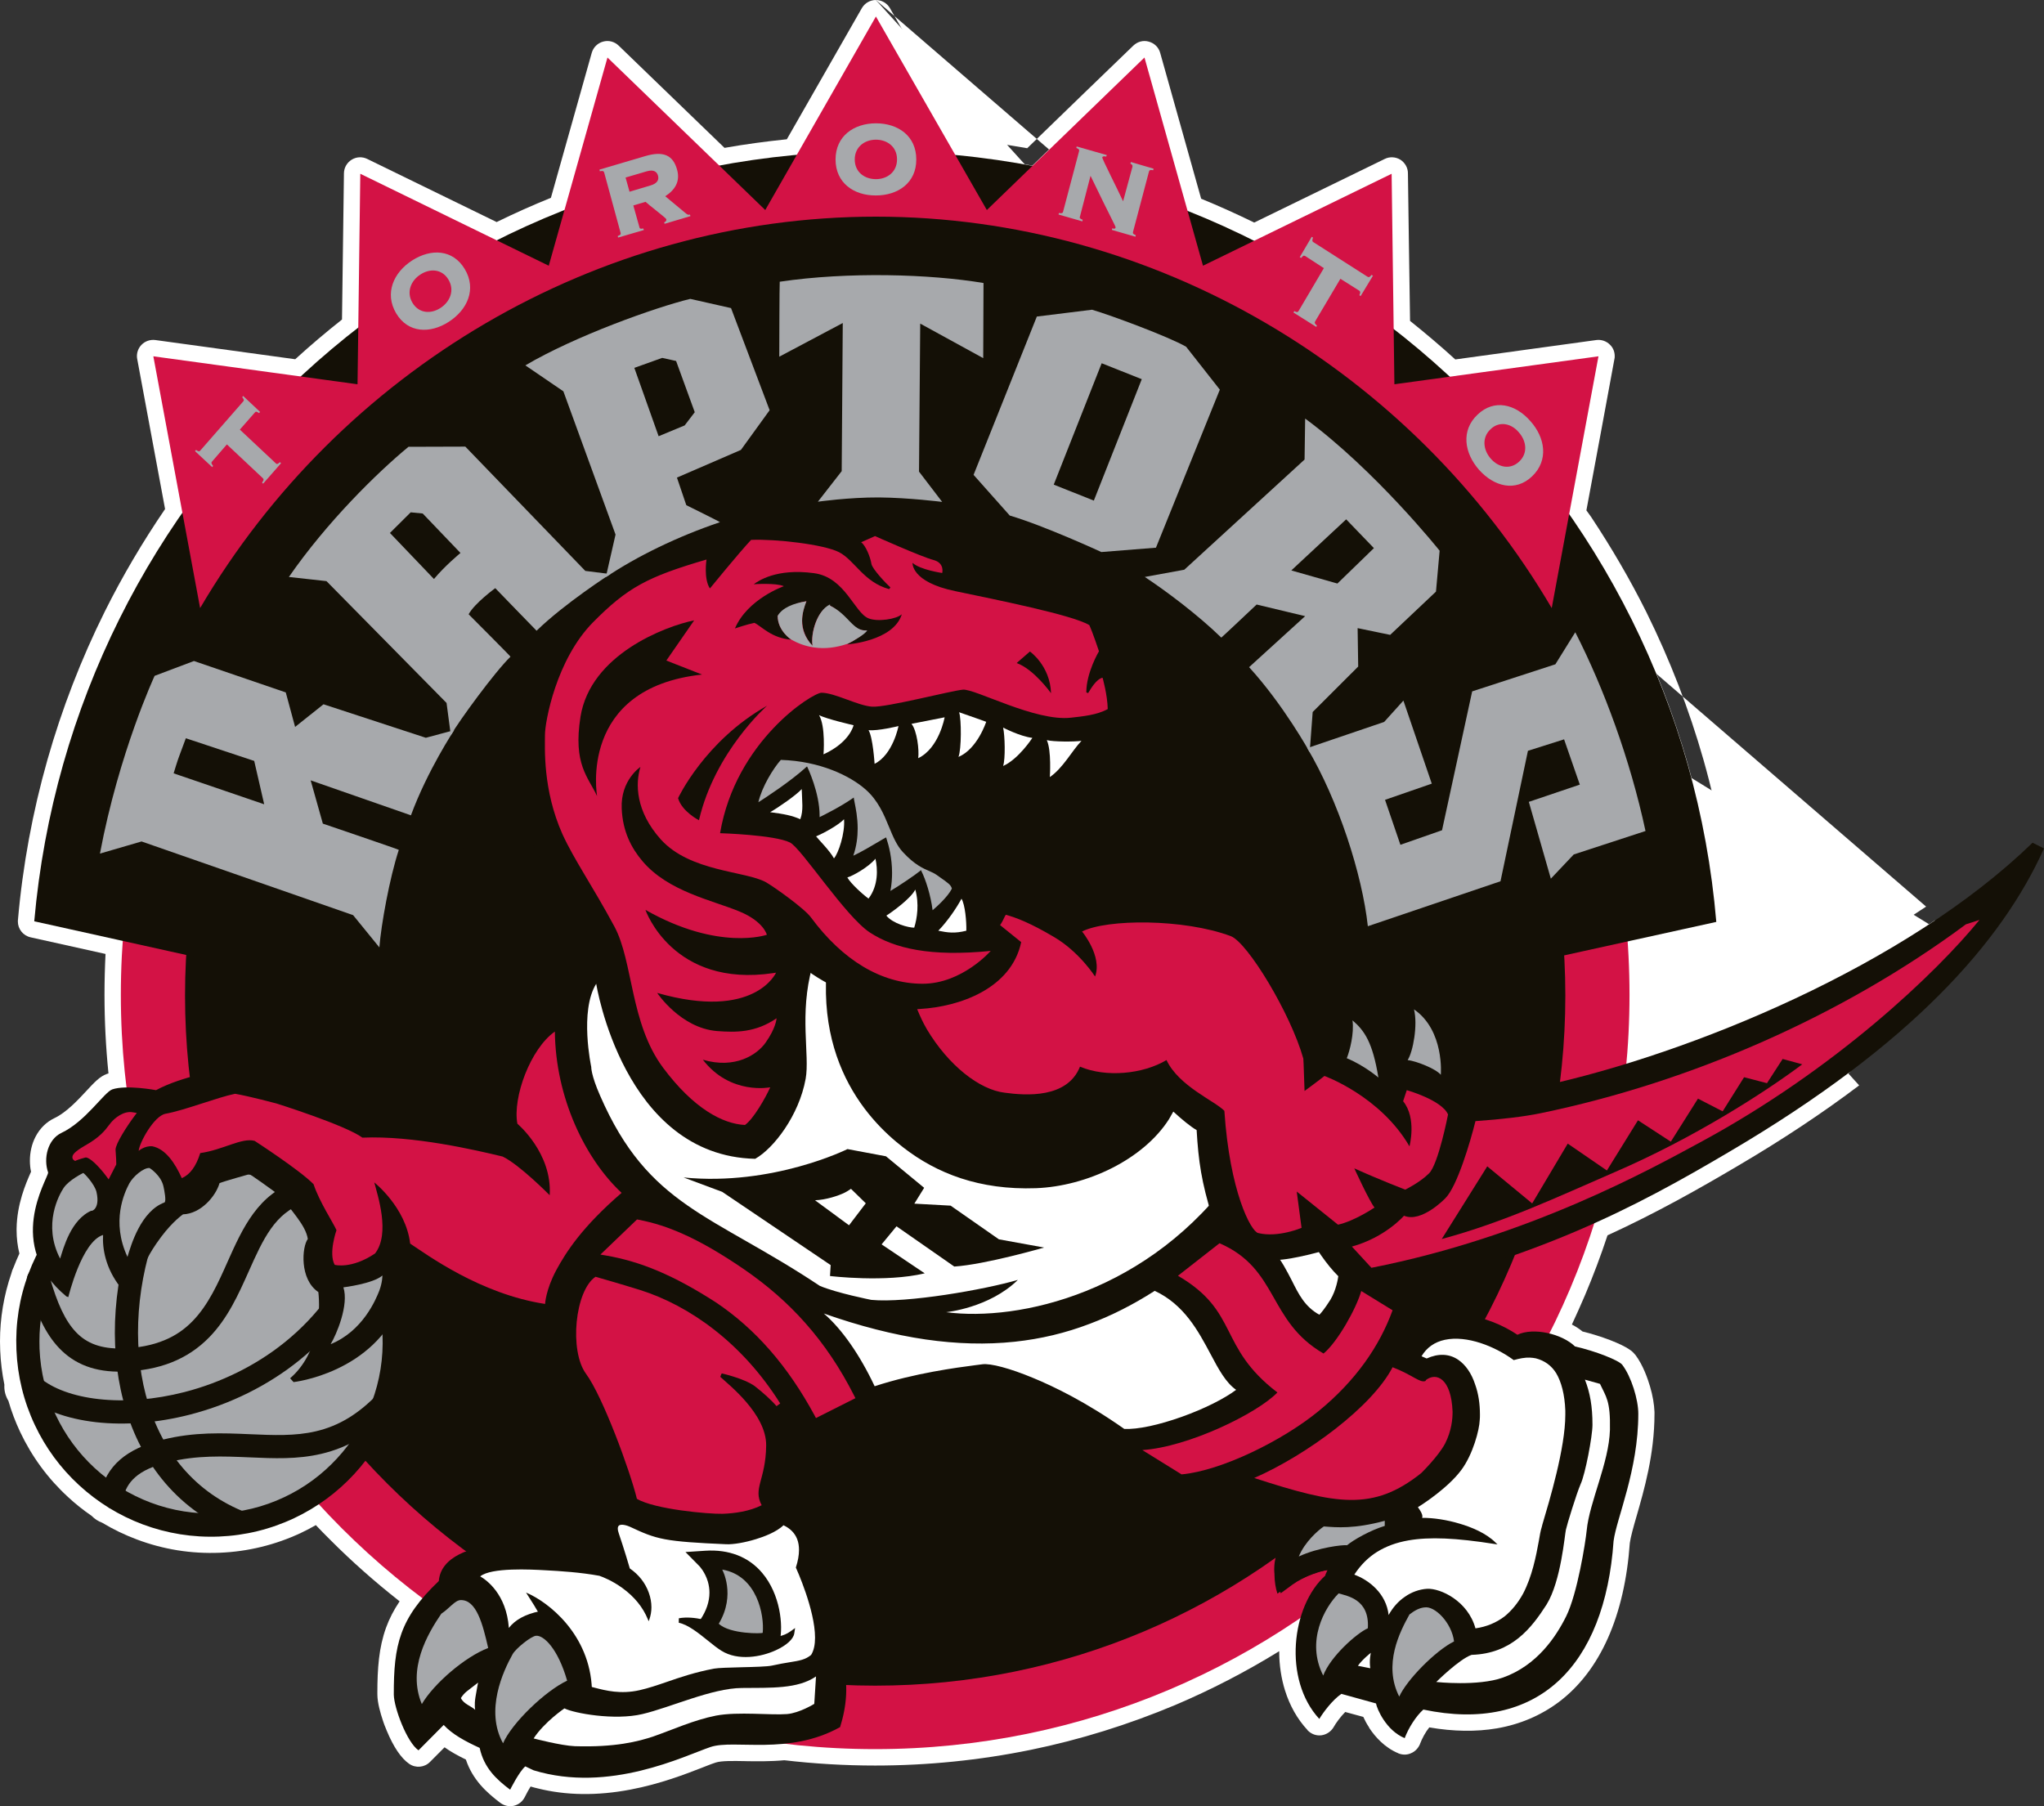 <?xml version="1.0" encoding="UTF-8" standalone="no"?>
<!-- Generator: Adobe Illustrator 14.0.0, SVG Export Plug-In . SVG Version: 6.00 Build 43363)  -->

<svg
   xmlns:dc="http://purl.org/dc/elements/1.1/"
   xmlns:cc="http://creativecommons.org/ns#"
   xmlns:rdf="http://www.w3.org/1999/02/22-rdf-syntax-ns#"
   xmlns:svg="http://www.w3.org/2000/svg"
   xmlns="http://www.w3.org/2000/svg"
   xmlns:sodipodi="http://sodipodi.sourceforge.net/DTD/sodipodi-0.dtd"
   xmlns:inkscape="http://www.inkscape.org/namespaces/inkscape"
   version="1.1"
   id="Layer_1"
   x="0px"
   y="0px"
   width="240"
   height="212.087"
   viewBox="0 0 240 212.087"
   enable-background="new 0 0 250 222"
   xml:space="preserve"
   inkscape:version="0.48.4 r9939"
   sodipodi:docname="toronto-raptors.svg"><rect x="0" y="0" width="240" height="212.087" fill="#333333" stroke="none"/><defs
     id="defs249" /><sodipodi:namedview
     pagecolor="#ffffff"
     bordercolor="#666666"
     borderopacity="1"
     objecttolerance="10"
     gridtolerance="10"
     guidetolerance="10"
     inkscape:pageopacity="0"
     inkscape:pageshadow="2"
     inkscape:window-width="640"
     inkscape:window-height="480"
     id="namedview247"
     showgrid="false"
     inkscape:zoom="1.0630631"
     inkscape:cx="120"
     inkscape:cy="106.04357"
     inkscape:window-x="65"
     inkscape:window-y="24"
     inkscape:window-maximized="0"
     inkscape:current-layer="Layer_1" /><g
     id="g3"
     transform="translate(-5,-4.957)"><path
       d="m 232.225,112.999 c -4.847,3.258 -10.377,6.345 -16.392,9.169 -4.984,2.344 -10.19,4.448 -15.465,6.253 -1.486,0.508 -2.938,0.981 -4.39,1.428 0.249,-2.683 0.353,-5.379 0.353,-8.085 0,-2.077 -0.069,-4.158 -0.208,-6.232 l 10.439,-2.3 v -0.008 -0.017 c -0.532,-6.232 -1.666,-12.437 -3.36,-18.438 -1.666,-5.863 -3.857,-11.611 -6.588,-17.083 -1.873,-3.768 -4.03,-7.436 -6.367,-10.951 -0.317,-0.477 -0.636,-0.951 -0.961,-1.421 l 3.401,-18.544 c 0,0 -10.335,1.421 -17.456,2.396 -0.062,-0.069 -0.138,-0.145 -0.241,-0.214 -2.019,-1.88 -4.142,-3.674 -6.34,-5.382 -0.104,-7.328 -0.242,-18.248 -0.242,-18.248 0,0 -9.595,4.684 -16.142,7.885 -2.552,-1.279 -5.172,-2.451 -7.784,-3.495 0,-0.003 -0.042,-0.011 -0.042,-0.014 -2.012,-7.245 -5.061,-18.022 -5.061,-18.022 0,0 -7.681,7.435 -13.164,12.73 -2.973,-0.567 -5.983,-0.985 -9.025,-1.272 -3.857,-6.72 -9.347,-16.277 -9.347,-16.277 0,0 -5.451,9.537 -9.298,16.253 -3.056,0.276 -6.094,0.698 -9.098,1.258 -5.472,-5.289 -13.135,-12.692 -13.135,-12.692 0,0 -3.007,10.674 -5.054,17.919 -0.076,0.038 -0.163,0.069 -0.239,0.1 -2.609,1.037 -5.181,2.195 -7.701,3.46 -6.554,-3.201 -16.032,-7.833 -16.032,-7.833 0,0 -0.142,10.757 -0.242,18.085 -2.24,1.739 -4.411,3.571 -6.488,5.489 -0.09,0.086 -0.173,0.162 -0.263,0.249 -7.1,-0.978 -17.314,-2.375 -17.314,-2.375 l 3.415,18.382 c -2.762,3.965 -5.237,8.147 -7.387,12.461 -2.724,5.465 -4.946,11.21 -6.612,17.083 C 10.691,100.683 9.55,106.898 9,113.141 l -0.003,0.017 10.394,2.304 c -0.145,2.099 -0.225,4.203 -0.225,6.302 0,3.64 0.225,7.272 0.664,10.864 -0.536,0.007 -1.047,0.052 -1.462,0.169 -0.073,0.014 -0.131,0.031 -0.197,0.059 -0.38,0.135 -0.944,0.747 -1.652,1.511 -1.092,1.176 -2.592,2.786 -4.31,3.595 -1.213,0.57 -1.805,1.942 -1.805,3.284 0,0.483 0.073,0.961 0.225,1.393 -0.003,0.011 -0.003,0.028 -0.003,0.042 -0.007,0.021 -0.014,0.048 -0.024,0.083 -0.003,0.014 -0.01,0.034 -0.018,0.052 -0.003,0.014 -0.01,0.024 -0.017,0.041 -0.003,0.021 -0.01,0.042 -0.021,0.063 -0.007,0.021 -0.021,0.049 -0.035,0.069 l -0.024,0.065 c -0.042,0.107 -0.1,0.229 -0.159,0.373 -0.505,1.155 -1.449,3.305 -1.483,5.817 -0.003,0.056 -0.003,0.104 -0.003,0.163 0,1.02 0.152,1.987 0.453,2.917 -0.353,0.702 -0.667,1.431 -0.947,2.174 -0.003,0.004 -0.003,0.011 -0.007,0.024 -0.09,0.148 -0.152,0.314 -0.18,0.491 -0.94,2.706 -1.362,5.541 -1.234,8.444 0.052,1.358 0.228,2.696 0.519,4.01 -0.086,0.404 0.014,0.833 0.287,1.158 0.342,1.254 0.795,2.475 1.355,3.656 1.258,2.676 3.007,5.054 5.192,7.065 0.864,0.795 1.777,1.518 2.738,2.161 0.187,0.245 0.456,0.425 0.771,0.501 1.245,0.771 2.568,1.413 3.958,1.938 2.865,1.072 5.883,1.56 8.97,1.435 3.08,-0.124 6.053,-0.854 8.821,-2.16 1.006,-0.47 1.963,-1.013 2.883,-1.621 0.878,0.961 1.777,1.901 2.693,2.817 2.952,2.952 6.125,5.707 9.46,8.216 -0.073,0.087 -0.145,0.177 -0.214,0.263 -1.041,1.275 -1.759,2.523 -2.24,3.837 -0.747,2.057 -0.909,4.308 -0.909,7.038 v 0.183 c 0.017,0.547 0.221,1.428 0.539,2.379 0.024,0.075 0.056,0.166 0.083,0.241 0.031,0.09 0.059,0.173 0.09,0.256 0.083,0.211 0.159,0.419 0.249,0.619 0.629,1.518 1.341,2.627 1.957,3.052 l 0.01,0.007 0.01,-0.01 c 0.014,-0.011 1.11,-1.124 2.945,-2.966 0.214,0.221 0.439,0.442 0.688,0.643 0.024,0.018 0.049,0.045 0.08,0.065 l 0.003,0.004 c 0.813,0.653 1.88,1.262 3.439,1.978 0.536,2.443 2.126,3.813 3.584,4.901 l 0.014,0.017 0.011,-0.023 c 0,0 0.003,-0.007 0.007,-0.015 0.104,-0.193 1.071,-2.108 1.756,-2.706 0.08,0.031 0.975,0.449 0.975,0.449 0.201,0.059 0.415,0.125 0.626,0.18 0.079,0.018 0.159,0.038 0.242,0.065 0.024,0.008 0.048,0.011 0.069,0.018 3.076,0.771 6.457,0.813 10.076,0.125 3.343,-0.64 6.253,-1.777 8.179,-2.523 0.183,-0.073 0.363,-0.146 0.532,-0.208 0.401,-0.155 0.764,-0.29 1.064,-0.394 0.954,-0.312 2.385,-0.294 4.034,-0.26 h 0.08 c 1.307,0.024 2.828,0.049 4.445,-0.104 0.031,-0.007 0.062,-0.007 0.097,-0.014 h 0.021 c 3.525,0.422 7.083,0.633 10.643,0.633 5.997,0 12.012,-0.605 17.857,-1.798 5.698,-1.165 11.291,-2.903 16.635,-5.16 5.24,-2.223 10.301,-4.971 15.043,-8.172 0.104,-0.083 0.242,-0.173 0.353,-0.252 -0.283,1.058 -0.456,2.174 -0.532,3.297 v 0.657 c 0,1.362 0.18,2.706 0.567,3.923 0.497,1.542 1.244,2.869 2.232,3.948 v 0.017 0.004 l 0.035,-0.024 c 0.317,-0.56 0.953,-1.452 1.666,-2.185 0.283,-0.28 0.566,-0.539 0.885,-0.743 0,0.007 4.03,1.106 4.03,1.113 0.076,0.287 0.317,0.975 0.781,1.729 0.034,0.041 0.069,0.075 0.069,0.113 0.034,0.011 0.034,0.021 0.034,0.031 0.566,0.851 1.383,1.742 2.51,2.205 v 0.007 -0.014 c 0.463,-1.227 1.382,-2.599 2.232,-3.342 2.979,0.629 5.772,0.736 8.248,0.311 2.447,-0.418 4.639,-1.341 6.478,-2.748 4.424,-3.328 7.044,-9.333 7.611,-17.376 0.104,-0.857 0.429,-2.029 0.851,-3.391 0.85,-2.963 2.012,-7.024 2.012,-11.556 v -0.152 c -0.028,-0.757 -0.173,-1.646 -0.422,-2.523 -0.353,-1.137 -0.81,-2.288 -1.41,-3.08 0,-0.01 -0.042,-0.021 -0.042,-0.03 -0.456,-0.54 -3.291,-1.621 -5.551,-2.133 -0.678,-0.667 -1.771,-1.224 -2.973,-1.524 0.843,-1.729 1.659,-3.484 2.405,-5.258 1.058,-2.499 2.019,-5.047 2.827,-7.636 5.559,-2.502 10.474,-5.212 15.929,-8.431 5.164,-3.034 9.872,-6.177 14.055,-9.312"
       id="path5"
       inkscape:connector-curvature="0"
       style="fill:#ffffff" /><path
       d="m 231.159,111.413 c -4.812,3.223 -10.231,6.265 -16.142,9.031 -4.916,2.313 -10.08,4.394 -15.285,6.177 -0.532,0.193 -1.1,0.377 -1.666,0.557 0.11,-1.801 0.18,-3.608 0.18,-5.41 0,-1.565 -0.042,-3.152 -0.146,-4.731 2.302,-0.498 8.849,-1.946 8.849,-1.946 0.885,-0.187 1.528,-0.966 1.528,-1.851 0,-0.06 0,-0.104 -0.042,-0.156 v -0.007 -0.003 -0.004 -0.021 c -0.525,-6.36 -1.666,-12.682 -3.394,-18.793 -1.701,-5.987 -3.969,-11.839 -6.727,-17.415 -1.908,-3.826 -4.106,-7.587 -6.479,-11.168 -0.173,-0.263 -0.387,-0.525 -0.566,-0.785 0.283,-1.428 3.291,-17.774 3.291,-17.774 0.034,-0.107 0.034,-0.225 0.034,-0.342 0,-0.484 -0.173,-0.958 -0.532,-1.313 -0.422,-0.442 -1.023,-0.653 -1.625,-0.574 0,0 -14.974,2.057 -16.563,2.278 -1.701,-1.559 -3.505,-3.076 -5.31,-4.525 C 170.53,41 170.315,25.3 170.315,25.3 c 0,-0.646 -0.353,-1.248 -0.885,-1.59 -0.566,-0.346 -1.271,-0.376 -1.839,-0.09 0,0 -13.806,6.733 -15.326,7.47 -2.054,-1.002 -4.142,-1.946 -6.229,-2.8 -0.463,-1.625 -4.812,-17.127 -4.812,-17.127 -0.18,-0.646 -0.677,-1.144 -1.348,-1.32 -0.636,-0.183 -1.307,0 -1.805,0.47 0,0 -11.222,10.826 -12.459,12.049 -2.409,-0.428 -4.85,-0.774 -7.293,-1.026 -0.847,-1.528 -8.825,-15.42 -8.825,-15.42 -0.339,-0.591 -0.971,-0.958 -1.652,-0.958"
       id="path7"
       inkscape:connector-curvature="0"
       style="fill:#ffffff" /><path
       d="m 107.844,4.957 c -0.677,0 -1.313,0.367 -1.652,0.961 0,0 -7.926,13.861 -8.804,15.392 -2.447,0.252 -4.905,0.584 -7.318,1.01 C 88.812,21.11 77.64,10.312 77.64,10.312 77.153,9.842 76.465,9.659 75.815,9.842 c -0.643,0.173 -1.151,0.674 -1.334,1.317 0,0 -4.335,15.399 -4.794,17.024 -2.146,0.871 -4.283,1.821 -6.374,2.848 -1.507,-0.736 -15.192,-7.411 -15.192,-7.411 -0.587,-0.287 -1.275,-0.256 -1.832,0.09 -0.556,0.342 -0.895,0.944 -0.905,1.59 0,0 -0.208,15.534 -0.228,17.176 -1.881,1.486 -3.727,3.052 -5.493,4.663 -1.594,-0.218 -16.419,-2.254 -16.419,-2.254 -0.612,-0.08 -1.22,0.131 -1.642,0.574 -0.338,0.356 -0.525,0.83 -0.525,1.313 0,0.118 0.011,0.235 0.035,0.346 0,0 3.007,16.194 3.27,17.611 -2.627,3.847 -5.012,7.888 -7.079,12.036 -2.772,5.572 -5.036,11.428 -6.733,17.408 -1.739,6.115 -2.907,12.44 -3.463,18.804 l -0.003,0.014 c -0.003,0.052 -0.007,0.114 -0.007,0.169 0,0.885 0.616,1.661 1.494,1.858 0,0 6.522,1.444 8.8,1.953 -0.08,1.6 -0.121,3.211 -0.121,4.797 0,3.07 0.156,6.167 0.467,9.233 -0.083,0.023 -0.197,0.059 -0.197,0.059 0,0 0.004,0 -0.01,0.007 -0.819,0.297 -1.448,0.975 -2.402,2.005 -0.985,1.058 -2.336,2.513 -3.729,3.173 0,0 0.003,0 0.007,-0.003 -0.954,0.449 -1.729,1.209 -2.243,2.208 -0.429,0.83 -0.653,1.805 -0.653,2.8 0,0.442 0.042,0.878 0.135,1.293 -0.035,0.073 -0.055,0.121 -0.055,0.121 -0.56,1.279 -1.597,3.657 -1.642,6.554 v 0.19 c 0,0.937 0.111,1.855 0.329,2.741 -0.242,0.525 -0.467,1.061 -0.671,1.593 -0.125,0.246 -0.214,0.498 -0.276,0.754 -0.884,2.573 -1.33,5.245 -1.33,7.973 0,0.355 0.007,0.708 0.024,1.071 0.055,1.348 0.225,2.696 0.491,4.013 -0.003,0.063 -0.007,0.139 -0.007,0.204 0,0.595 0.166,1.176 0.48,1.69 0.356,1.241 0.823,2.472 1.376,3.646 1.369,2.896 3.259,5.476 5.627,7.649 0.868,0.806 1.798,1.545 2.769,2.209 0.346,0.359 0.771,0.636 1.237,0.806 1.286,0.774 2.658,1.438 4.075,1.967 3.104,1.172 6.377,1.697 9.72,1.559 3.342,-0.135 6.561,-0.93 9.561,-2.337 0.591,-0.279 1.168,-0.584 1.731,-0.908 0.557,0.587 1.117,1.164 1.684,1.721 2.554,2.565 5.295,4.984 8.154,7.228 -0.677,1.01 -1.209,2.029 -1.593,3.094 -0.843,2.334 -1.02,4.767 -1.02,7.694 l 0.003,0.184 v 0.034 c 0.017,0.944 0.356,2.123 0.632,2.949 0,-0.004 0.093,0.276 0.093,0.276 l 0.097,0.276 c 0.094,0.229 0.184,0.47 0.28,0.694 0.798,1.919 1.683,3.219 2.627,3.879 0,-0.004 0.014,0.007 0.014,0.007 0.754,0.521 1.787,0.432 2.437,-0.231 l 0.01,-0.011 c 0.007,-0.003 0.619,-0.619 1.697,-1.704 0.674,0.48 1.483,0.943 2.502,1.438 0.792,2.367 2.396,3.84 4.038,5.081 0.003,0.003 0.021,0.014 0.021,0.014 0.453,0.335 1.034,0.463 1.583,0.332 0.553,-0.135 1.013,-0.502 1.269,-1.013 l 0.014,-0.024 c 0.221,-0.442 0.456,-0.875 0.674,-1.224 0.163,0.045 0.322,0.083 0.48,0.135 l 0.266,0.062 0.076,0.021 c 3.346,0.84 7.007,0.885 10.892,0.145 3.519,-0.663 6.526,-1.835 8.517,-2.613 l 0.529,-0.207 c 0.315,-0.124 0.681,-0.263 0.975,-0.355 0.653,-0.218 2.053,-0.197 3.405,-0.17 l 0.076,0.004 c 1.286,0.021 2.883,0.048 4.583,-0.107 3.522,0.411 7.107,0.622 10.657,0.622 6.139,0 12.264,-0.619 18.248,-1.839 5.806,-1.189 11.502,-2.966 16.991,-5.271 4.21,-1.787 8.31,-3.909 12.208,-6.318 v 0.097 c 0,1.545 0.242,3.101 0.671,4.486 0.566,1.815 1.452,3.388 2.654,4.681 -0.034,-0.004 0,0.018 0,0.018 0.429,0.449 1.023,0.67 1.625,0.594 0.602,-0.079 1.141,-0.442 1.459,-0.988 v -0.007 c 0.248,-0.436 0.773,-1.168 1.341,-1.742 0.034,0.011 1.203,0.335 2.122,0.577 0.18,0.391 0.388,0.795 0.644,1.176 l 0.068,0.135 c 0,0.003 0.035,0.041 0.035,0.055 0.636,0.947 1.735,2.223 3.359,2.903 v 0.008 c 0.498,0.203 1.03,0.203 1.486,-0.008 0.498,-0.2 0.851,-0.594 1.064,-1.071 v -0.021 c 0.249,-0.649 0.637,-1.383 1.093,-1.946 2.834,0.491 5.489,0.529 7.937,0.114 2.724,-0.47 5.164,-1.514 7.286,-3.101 4.847,-3.653 7.715,-10.114 8.323,-18.676 0.104,-0.716 0.422,-1.867 0.774,-3.073 0.885,-3.08 2.122,-7.293 2.122,-12.091 v -0.208 c -0.034,-0.895 -0.207,-1.929 -0.525,-3 -0.255,-0.847 -0.78,-2.447 -1.707,-3.688 0,-0.003 -0.139,-0.151 -0.139,-0.151 -0.18,-0.225 -0.67,-0.757 -2.834,-1.598 -1.023,-0.391 -2.191,-0.76 -3.249,-1.016 -0.359,-0.301 -0.781,-0.57 -1.244,-0.816 0.532,-1.154 1.064,-2.322 1.555,-3.483 0.961,-2.274 1.846,-4.622 2.627,-6.989 5.731,-2.627 10.757,-5.473 15.327,-8.172 5.233,-3.076 10.017,-6.256 14.22,-9.437"
       id="path9"
       inkscape:connector-curvature="0"
       style="fill:#ffffff" /><path
       d="m 18.819,134.649 c 0,0 -0.007,0 -0.018,0.004 l 0.014,-0.004 h 0.004 z"
       id="path11"
       inkscape:connector-curvature="0"
       style="fill:#ffffff" /><path
       d="m 6.704,153.547 c -0.031,0.049 -0.056,0.107 -0.086,0.159 0.024,-0.052 0.055,-0.11 0.086,-0.159"
       id="path13"
       inkscape:connector-curvature="0"
       style="fill:#ffffff" /><path
       d="m 6.565,153.827 v 0.007 -0.007 z"
       id="path15"
       inkscape:connector-curvature="0"
       style="fill:#ffffff" /><path
       d="m 6.32,154.546 c -0.014,0.056 -0.028,0.11 -0.035,0.173 0.007,-0.063 0.021,-0.117 0.035,-0.173"
       id="path17"
       inkscape:connector-curvature="0"
       style="fill:#ffffff" /><path
       d="m 15.508,182.665 c 0.031,0.049 0.069,0.09 0.104,0.125 -0.035,-0.035 -0.073,-0.076 -0.104,-0.125"
       id="path19"
       inkscape:connector-curvature="0"
       style="fill:#ffffff" /><path
       d="m 221.039,129.361 c -4.106,3.097 -8.78,6.19 -13.91,9.191 -4.673,2.769 -9.81,5.689 -15.72,8.333 -0.491,0.218 -0.886,0.644 -1.023,1.162 -0.815,2.53 -1.735,5.039 -2.759,7.466 -0.746,1.729 -1.527,3.464 -2.371,5.144 -0.146,0.273 -0.214,0.566 -0.214,0.857 0,0.272 0.068,0.546 0.173,0.791 0.256,0.532 0.712,0.92 1.278,1.055 1.023,0.256 1.771,0.701 2.088,1.033 0.249,0.249 0.567,0.422 0.92,0.505 2.019,0.446 3.995,1.241 4.604,1.597 0.353,0.554 0.705,1.38 0.989,2.31 v 0.007 c 0.214,0.75 0.353,1.476 0.353,2.036 v 0.11 c 0,4.262 -1.127,8.168 -1.95,11.033 -0.421,1.428 -0.773,2.669 -0.912,3.66 v 0.121 c -0.532,7.474 -2.869,13.008 -6.83,15.99 -1.632,1.217 -3.505,2.022 -5.669,2.386 -2.233,0.391 -4.777,0.29 -7.542,-0.294 -0.602,-0.128 -1.196,0.034 -1.659,0.438 -0.567,0.484 -1.1,1.165 -1.598,1.915 -0.104,-0.135 -0.207,-0.272 -0.283,-0.394 v -0.007 l -0.027,-0.024 c 0,0.003 -0.042,-0.072 -0.042,-0.072 -0.353,-0.554 -0.49,-0.996 -0.532,-1.086 v 0.045 c -0.138,-0.709 -0.67,-1.334 -1.375,-1.524 l -4.038,-1.106 c -0.566,-0.148 -1.127,-0.052 -1.59,0.284 -0.387,0.249 -0.746,0.577 -1.134,0.95 v 0.007 c -0.11,0.097 -0.18,0.187 -0.283,0.283 -0.173,-0.404 -0.353,-0.822 -0.498,-1.269 -0.317,-1.026 -0.456,-2.188 -0.456,-3.359 v -0.57 c 0.034,-0.979 0.214,-1.939 0.456,-2.869 0.069,-0.169 0.069,-0.339 0.069,-0.512 0,-0.602 -0.283,-1.182 -0.774,-1.545 -0.678,-0.474 -1.521,-0.483 -2.191,-0.034 l -0.359,0.252 c -4.639,3.128 -9.589,5.814 -14.718,7.992 -5.247,2.212 -10.729,3.912 -16.286,5.046 -5.696,1.169 -11.573,1.763 -17.466,1.763 -3.47,0 -6.972,-0.207 -10.415,-0.618 -0.142,-0.018 -0.284,-0.018 -0.422,-0.004 l -0.104,0.011 c -1.518,0.146 -2.959,0.121 -4.234,0.101 h -0.08 c -1.822,-0.031 -3.398,-0.063 -4.66,0.353 0,0 -0.003,0.003 -0.007,0.003 -0.366,0.125 -0.785,0.283 -1.144,0.422 l -0.542,0.211 c -1.86,0.719 -4.673,1.821 -7.85,2.427 -3.335,0.629 -6.446,0.602 -9.25,-0.104 l -0.283,-0.068 c -0.149,-0.042 -0.297,-0.09 -0.449,-0.128 -0.201,-0.101 -0.83,-0.395 -0.83,-0.395 -0.688,-0.317 -1.49,-0.204 -2.061,0.291 -0.345,0.3 -0.698,0.743 -1.02,1.227 -0.574,-0.64 -1.026,-1.386 -1.248,-2.382 -0.128,-0.58 -0.522,-1.071 -1.068,-1.316 -1.424,-0.646 -2.357,-1.183 -3.035,-1.722 v -0.003 c 0,0 -0.014,-0.011 -0.018,-0.011 l 0.011,0.007 c -0.007,-0.007 -0.056,-0.052 -0.056,-0.052 -0.19,-0.159 -0.356,-0.314 -0.498,-0.467 -0.356,-0.377 -0.851,-0.604 -1.362,-0.611 -0.522,-0.008 -1.017,0.189 -1.39,0.56 -0.536,0.543 -1.009,1.017 -1.41,1.421 -0.128,-0.253 -0.266,-0.547 -0.408,-0.889 -0.076,-0.18 -0.148,-0.363 -0.218,-0.553 0,0.003 -0.08,-0.229 -0.08,-0.229 l -0.079,-0.211 c -0.329,-0.978 -0.425,-1.59 -0.432,-1.812 v -0.142 c 0,-2.53 0.135,-4.58 0.795,-6.397 0.404,-1.127 1.016,-2.175 1.922,-3.28 l 0.193,-0.242 c 0.332,-0.397 0.491,-0.923 0.432,-1.441 -0.065,-0.516 -0.325,-0.988 -0.743,-1.3 -3.263,-2.458 -6.381,-5.161 -9.264,-8.044 -0.888,-0.885 -1.776,-1.811 -2.634,-2.755 -0.629,-0.688 -1.673,-0.815 -2.454,-0.304 -0.836,0.557 -1.722,1.058 -2.638,1.489 -2.537,1.2 -5.261,1.863 -8.088,1.981 -2.831,0.113 -5.6,-0.325 -8.23,-1.313 -1.265,-0.478 -2.482,-1.075 -3.623,-1.777 -0.118,-0.076 -0.249,-0.135 -0.384,-0.18 -0.097,-0.104 -0.204,-0.204 -0.321,-0.276 -0.878,-0.591 -1.729,-1.265 -2.513,-1.991 -2.004,-1.839 -3.605,-4.02 -4.763,-6.474 -0.504,-1.082 -0.93,-2.206 -1.241,-3.35 -0.048,-0.184 -0.131,-0.353 -0.228,-0.512 0.003,-0.041 0.01,-0.09 0.01,-0.146 0,-0.135 -0.017,-0.27 -0.045,-0.4 -0.266,-1.203 -0.425,-2.44 -0.474,-3.685 -0.014,-0.305 -0.021,-0.608 -0.021,-0.909 0,-2.337 0.383,-4.632 1.154,-6.834 0.024,-0.072 0.045,-0.152 0.055,-0.229 0.042,-0.072 0.08,-0.142 0.104,-0.218 l 0.01,-0.021 c 0.249,-0.681 0.542,-1.348 0.868,-2.001 0.128,-0.26 0.193,-0.55 0.193,-0.844 0,-0.204 -0.024,-0.397 -0.09,-0.588 -0.235,-0.732 -0.359,-1.521 -0.359,-2.329 v -0.132 c 0.038,-2.133 0.847,-3.979 1.327,-5.084 l 0.176,-0.401 0.028,-0.079 0.045,-0.098 c 0,0 0.028,-0.075 0.031,-0.083 0,-0.007 0.024,-0.079 0.024,-0.079 l 0.038,-0.107 c 0,0 0.069,-0.241 0.073,-0.252 0,-0.004 0.035,-0.245 0.035,-0.245 0.017,-0.087 0.024,-0.177 0.024,-0.253 0,-0.2 -0.038,-0.373 -0.117,-0.58 -0.076,-0.232 -0.118,-0.498 -0.118,-0.765 0,-0.722 0.29,-1.368 0.702,-1.559 0.003,0 0.003,0 0.007,-0.004 2.057,-0.975 3.695,-2.74 4.891,-4.023 0.342,-0.369 0.792,-0.85 1.02,-1.043 0.152,-0.042 0.446,-0.08 0.93,-0.091 0.539,-0.007 1.051,-0.248 1.403,-0.649 0.304,-0.353 0.466,-0.799 0.466,-1.251 0,-0.076 -0.003,-0.152 -0.014,-0.229 -0.429,-3.512 -0.646,-7.093 -0.646,-10.633 0,-2.042 0.076,-4.123 0.218,-6.17 0.003,-0.052 0.007,-0.093 0.007,-0.135 0,-0.885 -0.615,-1.671 -1.493,-1.861 0,0 -6.412,-1.424 -8.745,-1.939 0.584,-5.572 1.652,-11.089 3.17,-16.453 1.638,-5.755 3.816,-11.39 6.484,-16.744 2.105,-4.227 4.539,-8.337 7.249,-12.222 0.225,-0.322 0.339,-0.705 0.339,-1.085 0,-0.118 -0.007,-0.235 -0.028,-0.356 0,0 -2.223,-11.96 -2.935,-15.79 3.764,0.522 14.697,2.022 14.697,2.022 0.57,0.072 1.141,-0.107 1.556,-0.495 l 0.048,-0.045 0.214,-0.193 c 2.025,-1.877 4.168,-3.685 6.36,-5.393 0.457,-0.349 0.733,-0.898 0.736,-1.479 0,0 0.146,-10.902 0.204,-15.074 3.733,1.821 13.335,6.505 13.335,6.505 0.532,0.266 1.155,0.263 1.687,-0.011 2.468,-1.23 5.005,-2.371 7.549,-3.391 l 0.238,-0.09 c 0.557,-0.218 0.971,-0.681 1.137,-1.251 0,0 2.994,-10.643 4.179,-14.863 3.128,3.024 10.85,10.48 10.85,10.48 0.442,0.429 1.061,0.619 1.669,0.508"
       id="path21"
       inkscape:connector-curvature="0"
       style="fill:#ffffff" /><path
       d="m 89.797,26.242 c 2.931,-0.546 5.935,-0.968 8.928,-1.241 0.619,-0.048 1.168,-0.404 1.479,-0.944 0,0 5.413,-9.46 7.643,-13.37 2.236,3.91 7.677,13.391 7.677,13.391 0.318,0.539 0.85,0.888 1.486,0.947 2.938,0.277 5.949,0.698 8.849,1.255 0.64,0.114 1.241,-0.076 1.697,-0.501 0,0 7.759,-7.491 10.869,-10.522 1.169,4.234 4.176,14.96 4.176,14.96 0.18,0.57 0.602,1.034 1.134,1.248 l 0.034,0.01 c 2.586,1.023 5.137,2.185 7.646,3.433 0.532,0.263 1.134,0.266 1.659,0.014 0,0 9.733,-4.743 13.487,-6.567 0.042,4.189 0.18,15.236 0.18,15.236 0.035,0.581 0.284,1.127 0.747,1.483 2.157,1.669 4.244,3.446 6.222,5.271 l 0.146,0.148 0.104,0.069 c 0.394,0.384 0.954,0.567 1.521,0.491 0,0 11.082,-1.518 14.87,-2.043 -0.712,3.833 -2.938,15.952 -2.938,15.952 -0.035,0.118 -0.035,0.239 -0.035,0.353 0,0.38 0.104,0.764 0.318,1.085 0.318,0.457 0.636,0.927 0.954,1.393 2.302,3.446 4.425,7.055 6.271,10.74 2.654,5.368 4.846,11.002 6.436,16.758 1.528,5.351 2.586,10.881 3.152,16.443 -2.336,0.515 -8.813,1.936 -8.813,1.936 -0.851,0.193 -1.486,0.97 -1.486,1.854 v 0.139 c 0.145,2.025 0.214,4.082 0.214,6.104 0,2.624 -0.104,5.285 -0.359,7.913 v 0.169 c 0,0.57 0.256,1.12 0.712,1.476 0.491,0.404 1.134,0.532 1.77,0.346 1.452,-0.452 2.938,-0.939 4.425,-1.444 5.344,-1.836 10.618,-3.958 15.679,-6.333 6.05,-2.854 11.684,-5.99 16.641,-9.309"
       id="path23"
       inkscape:connector-curvature="0"
       style="fill:#ffffff" /><path
       d="m 17.202,183.816 c 0.048,0.014 0.1,0.031 0.155,0.045 -0.055,-0.013 -0.107,-0.031 -0.155,-0.045"
       id="path25"
       inkscape:connector-curvature="0"
       style="fill:#ffffff" /><polyline
       points="52.88,191.697 52.88,191.701 52.88,191.697  "
       id="polyline27"
       style="fill:#ffffff" /><path
       d="m 63.206,214.293 c -0.007,0.011 -0.011,0.024 -0.011,0.024 0,-0.004 0.003,-0.014 0.007,-0.024 h 0.004 z"
       id="path29"
       inkscape:connector-curvature="0"
       style="fill:#ffffff" /><path
       d="m 158.778,205.099 c -0.214,0.294 -0.394,0.557 -0.498,0.777 v 0.015 c 0.181,-0.323 0.319,-0.595 0.498,-0.792"
       id="path31"
       inkscape:connector-curvature="0"
       style="fill:#ffffff" /><polygon
       points="204.654,113.383 204.654,113.373 204.654,113.387 "
       id="polygon33"
       style="fill:#ffffff" /><path
       d="m 12.487,143.091 0,0 -0.003,0.003 v 0.015 c -10e-4,0.006 0.013,-0.067 0.003,-0.018"
       id="path35"
       inkscape:connector-curvature="0"
       style="fill:#ffffff" /><path
       d="m 12.352,143.526 -0.003,0.007 0.003,-0.007 z"
       id="path37"
       inkscape:connector-curvature="0"
       style="fill:#ffffff" /><path
       d="m 196.897,163.906 v 0.004 c 0,0.003 0.035,0.003 0.035,0.003 0.001,0.018 -0.035,-0.007 -0.035,-0.007"
       id="path39"
       inkscape:connector-curvature="0"
       style="fill:#ffffff" /><polygon
       points="197.036,164.065 197.036,164.052 197.036,164.059 197.036,164.062 "
       id="polygon41"
       style="fill:#ffffff" /><path
       d="m 198.743,167.754 v -0.007 0.007 z"
       id="path43"
       inkscape:connector-curvature="0"
       style="fill:#ffffff" /><path
       d="m 59.058,206.762 c 0,0 0,-0.004 -0.007,-0.004 0.007,0 0.007,0.004 0.007,0.004"
       id="path45"
       inkscape:connector-curvature="0"
       style="fill:#ffffff" /><path
       d="m 165.823,207.923 v -0.004 0.004 z"
       id="path47"
       inkscape:connector-curvature="0"
       style="fill:#ffffff" /><path
       d="m 19.189,121.767 c 0,-48.919 39.644,-88.573 88.565,-88.573 48.937,0 88.577,39.654 88.577,88.573 0,48.932 -39.641,88.575 -88.577,88.575 -48.921,0 -88.565,-39.644 -88.565,-88.575"
       id="path49"
       inkscape:connector-curvature="0"
       style="fill:#d31245" /><path
       d="m 26.725,121.854 c 0,-44.754 36.291,-81.045 81.033,-81.045 44.792,0 81.039,36.291 81.039,81.045 0,44.76 -36.246,81.036 -81.039,81.036 -44.743,0 -81.033,-36.277 -81.033,-81.036"
       id="path51"
       inkscape:connector-curvature="0"
       style="fill:#141006" /><path
       d="m 56.455,123.651 c -0.028,-0.502 -0.038,-1.228 -0.038,-1.742 0.038,-28.336 22.858,-51.243 51.362,-51.243 28.491,0 51.353,22.969 51.353,51.187 0,0.515 0.035,1.282 0,1.783 l 47.39,-10.427 C 202.244,62.542 159.63,22.716 107.759,22.716 c -51.987,0 -94.265,39.73 -98.737,90.421 l 47.433,10.514 z"
       id="path53"
       inkscape:connector-curvature="0"
       style="fill:#141006" /><path
       d="m 107.847,30.397 c 32.839,0 63.001,18.123 79.351,45.962 L 192.687,46.795 168.726,50.079 168.401,25.361 146.252,36.159 139.38,11.711 120.872,29.62 107.847,6.896 94.854,29.62 76.327,11.711 69.434,36.159 47.305,25.361 46.98,50.079 23.005,46.795 28.497,76.359 C 44.844,48.52 75.006,30.397 107.847,30.397"
       id="path55"
       inkscape:connector-curvature="0"
       style="fill:#d31245" /><path
       d="m 35.895,61.749 -0.128,-0.125 c 0.238,-0.304 0.2,-0.418 0.093,-0.519 l -4.221,-3.965 -1.746,2.019 c -0.11,0.121 -0.09,0.235 0.128,0.504 l -0.104,0.146 -2.022,-1.884 0.124,-0.138 c 0.291,0.204 0.387,0.204 0.498,0.073 l 5.046,-5.772 c 0.111,-0.125 0.083,-0.221 -0.125,-0.498 l 0.114,-0.138 1.988,1.874 -0.121,0.142 c -0.287,-0.2 -0.377,-0.218 -0.487,-0.083 l -1.77,2.016 4.214,3.954 c 0.09,0.107 0.21,0.145 0.487,-0.131 l 0.138,0.125 -2.106,2.4 z"
       id="path57"
       inkscape:connector-curvature="0"
       style="fill:#a7a9ac" /><path
       d="m 59.576,36.56 c 1.403,2.357 0.304,4.781 -1.895,6.194 -2.178,1.4 -4.77,1.331 -6.163,-1.002 -1.396,-2.351 -0.314,-4.801 1.874,-6.211 2.209,-1.417 4.78,-1.328 6.184,1.019 m -6.146,3.951 c 0.753,1.262 2.171,1.337 3.284,0.612 1.124,-0.723 1.701,-2.071 0.94,-3.335 -0.747,-1.255 -2.164,-1.334 -3.277,-0.605 -1.127,0.715 -1.693,2.07 -0.947,3.328"
       id="path59"
       inkscape:connector-curvature="0"
       style="fill:#a7a9ac" /><path
       d="m 80.074,31.621 c 0.024,0.156 0.1,0.242 0.456,0.163 l 0.073,0.183 -3.028,0.885 -0.045,-0.176 c 0.377,-0.142 0.377,-0.256 0.335,-0.391 L 75.94,25.213 c -0.052,-0.135 -0.1,-0.232 -0.512,-0.146 l -0.042,-0.193 5.351,-1.58 c 2.153,-0.643 3.304,-0.128 3.771,1.611 0.384,1.389 -0.291,2.392 -1.4,3.093 l 2.43,2.019 c 0.169,0.152 0.325,0.193 0.477,0.135 l 0.055,0.183 -3.039,0.902 -0.045,-0.176 c 0.197,-0.08 0.28,-0.187 0.252,-0.37 -0.048,-0.142 -2.181,-1.77 -2.44,-2.036 l -1.435,0.425 0.711,2.541 z m -1.155,-4.152 2.44,-0.729 c 0.881,-0.249 1.027,-0.723 0.899,-1.168 -0.121,-0.432 -0.491,-0.747 -1.338,-0.494 l -2.468,0.726 0.467,1.665 z"
       id="path61"
       inkscape:connector-curvature="0"
       style="fill:#a7a9ac" /><path
       d="m 112.586,23.67 c 0.021,2.751 -2.143,4.238 -4.739,4.238 -2.582,0.018 -4.739,-1.465 -4.739,-4.224 0,-2.751 2.15,-4.241 4.739,-4.248 2.582,-0.003 4.739,1.473 4.739,4.234 m -7.224,0.015 c 0,1.49 1.165,2.309 2.485,2.309 1.317,0 2.479,-0.833 2.479,-2.323 0,-1.486 -1.162,-2.312 -2.479,-2.312 -1.32,0.003 -2.485,0.843 -2.485,2.326"
       id="path63"
       inkscape:connector-curvature="0"
       style="fill:#a7a9ac" /><path
       d="m 131.699,22.72 c 0.035,-0.138 0.035,-0.252 -0.317,-0.391 l 0.034,-0.176 3.54,1.013 -0.069,0.18 c -0.318,-0.08 -0.422,-0.007 -0.464,0.083 -0.034,0.169 1.777,3.695 2.447,5.164 l 1.1,-4.058 c 0.034,-0.18 -0.076,-0.297 -0.249,-0.363 l 0.069,-0.19 2.654,0.781 -0.034,0.184 c -0.359,-0.083 -0.463,0.014 -0.498,0.145 l -1.873,7.086 c -0.035,0.142 -0.035,0.259 0.317,0.391 l -0.034,0.183 -2.766,-0.798 0.035,-0.187 c 0.249,0.086 0.359,0.031 0.394,-0.063 0.035,-0.2 -0.249,-0.515 -2.938,-6.104 l -1.237,4.77 c -0.076,0.142 -0.042,0.256 0.317,0.394 l -0.041,0.187 -2.793,-0.805 0.034,-0.176 c 0.388,0.069 0.463,-0.024 0.498,-0.159 l 1.874,-7.091 z"
       id="path65"
       inkscape:connector-curvature="0"
       style="fill:#a7a9ac" /><path
       d="m 156.87,41.652 0.104,-0.169 c 0.317,0.187 0.421,0.111 0.497,0 l 2.973,-5.04 -2.198,-1.428 c -0.173,-0.08 -0.249,-0.045 -0.456,0.231 l -0.18,-0.09 1.41,-2.395 0.146,0.093 c -0.104,0.332 -0.104,0.446 0.041,0.532 l 6.367,4.068 c 0.18,0.09 0.249,0.052 0.463,-0.218 l 0.173,0.093 -1.451,2.396 -0.146,-0.104 c 0.146,-0.335 0.11,-0.429 0,-0.522 l -2.227,-1.407 -2.973,5.016 c -0.068,0.128 -0.068,0.246 0.215,0.477 l -0.069,0.159 -2.689,-1.692 z"
       id="path67"
       inkscape:connector-curvature="0"
       style="fill:#a7a9ac" /><path
       d="m 184.903,60.881 c -1.949,1.867 -4.459,1.224 -6.235,-0.753 -1.729,-1.963 -2.157,-4.618 -0.18,-6.485 1.956,-1.873 4.466,-1.23 6.194,0.747 1.77,1.973 2.164,4.624 0.221,6.491 m -4.887,-5.524 c -1.064,0.999 -0.851,2.471 0.035,3.467 0.885,1.013 2.26,1.334 3.325,0.335 1.064,-0.996 0.85,-2.461 -0.069,-3.467 -0.851,-1.009 -2.261,-1.334 -3.291,-0.335"
       id="path69"
       inkscape:connector-curvature="0"
       style="fill:#a7a9ac" /><path
       d="m 245,104.583 c -4.915,10.949 -15.568,23.05 -36.917,35.598 -11.254,6.646 -22.544,12.627 -43.532,17.307 L 143.03,131.197 c 5.378,2.447 30.653,4.03 43.11,1.275 17.346,-3.795 42.647,-14.116 57.518,-28.563"
       id="path71"
       inkscape:connector-curvature="0"
       style="fill:#141006" /><path
       d="M 28.888,141.03 C 17.039,141.517 7.785,151.528 8.287,163.398 8.778,175.282 18.781,184.497 30.662,184.02 42.539,183.536 51.75,173.522 51.281,161.645 50.786,149.775 40.769,140.54 28.888,141.03"
       id="path73"
       inkscape:connector-curvature="0"
       style="fill:#a7b1b7" /><path
       d="m 28.847,139.932 0,0 c -3.052,0.124 -5.99,0.847 -8.731,2.143 -2.647,1.252 -4.995,2.983 -6.989,5.147 -1.984,2.156 -3.512,4.635 -4.535,7.373 -1.065,2.827 -1.531,5.807 -1.403,8.849 0.128,3.049 0.843,5.99 2.136,8.728 1.248,2.645 2.973,4.995 5.133,6.986 2.16,1.987 4.642,3.515 7.376,4.545 2.834,1.068 5.821,1.538 8.873,1.417 3.052,-0.124 5.987,-0.84 8.721,-2.136 2.645,-1.244 4.995,-2.973 6.986,-5.133 1.984,-2.157 3.519,-4.643 4.545,-7.38 1.065,-2.831 1.539,-5.817 1.414,-8.866 -0.121,-3.056 -0.844,-5.987 -2.133,-8.729 -1.255,-2.641 -2.976,-4.987 -5.137,-6.981 -2.167,-1.991 -4.646,-3.522 -7.383,-4.55 -2.835,-1.061 -5.824,-1.541 -8.873,-1.413 m 8.102,3.473 c 2.468,0.927 4.708,2.309 6.664,4.106 1.95,1.798 3.509,3.923 4.632,6.305 1.165,2.472 1.818,5.119 1.932,7.874 0.111,2.755 -0.325,5.451 -1.279,8.006 -0.933,2.475 -2.313,4.715 -4.106,6.668 -1.794,1.945 -3.916,3.505 -6.301,4.632 -2.472,1.165 -5.119,1.814 -7.874,1.925 -2.755,0.111 -5.448,-0.317 -8.005,-1.278 -2.472,-0.927 -4.715,-2.313 -6.665,-4.104 -1.946,-1.801 -3.508,-3.92 -4.632,-6.309 -1.165,-2.468 -1.818,-5.122 -1.929,-7.877 -0.01,-0.298 -0.021,-0.591 -0.021,-0.885 0,-2.444 0.436,-4.829 1.286,-7.104 0.926,-2.468 2.302,-4.708 4.096,-6.654 1.797,-1.956 3.919,-3.519 6.312,-4.646 2.472,-1.175 5.123,-1.821 7.874,-1.932 2.758,-0.116 5.451,0.312 8.016,1.273"
       id="path75"
       inkscape:connector-curvature="0"
       style="fill:#141006" /><path
       d="m 18.847,158.756 c -0.276,3.72 0.021,7.287 0.885,10.591 0.905,3.478 2.402,6.526 4.448,9.077 2.192,2.728 4.96,4.809 8.227,6.177 l 0.85,-2.028 c -2.924,-1.228 -5.402,-3.091 -7.362,-5.527 -1.85,-2.306 -3.208,-5.085 -4.038,-8.254 -0.798,-3.073 -1.075,-6.396 -0.815,-9.872 0.249,-3.471 1.03,-6.921 2.298,-10.263 l -2.06,-0.781 c -1.341,3.538 -2.16,7.199 -2.433,10.88"
       id="path77"
       inkscape:connector-curvature="0"
       style="fill:#141006" /><path
       d="m 31.965,153.229 c -1.127,2.514 -2.289,5.109 -4.162,7.031 -0.985,1.009 -2.084,1.76 -3.367,2.302 -1.472,0.615 -3.159,0.937 -5.136,0.992 -2.458,0.056 -4.234,-0.584 -5.589,-2.019 -1.262,-1.334 -2.229,-3.377 -3.142,-6.616 l -2.123,0.595 c 1.02,3.605 2.15,5.921 3.664,7.528 1.787,1.897 4.155,2.783 7.242,2.714 4.262,-0.11 7.539,-1.403 10.024,-3.954 2.154,-2.202 3.395,-4.984 4.594,-7.678 0.847,-1.887 1.645,-3.671 2.699,-5.126 1.117,-1.549 2.378,-2.506 3.965,-3.007 l -0.667,-2.105 c -4.466,1.424 -6.264,5.444 -8.002,9.343"
       id="path79"
       inkscape:connector-curvature="0"
       style="fill:#141006" /><path
       d="m 38.605,162.763 c -3.391,2.733 -7.508,4.783 -11.901,5.91 -3.495,0.898 -7.003,1.183 -10.159,0.826 -2.983,-0.332 -5.489,-1.251 -7.062,-2.582 l -1.417,1.673 c 1.925,1.635 4.773,2.71 8.237,3.098 3.415,0.387 7.197,0.079 10.951,-0.885 4.697,-1.203 9.101,-3.395 12.73,-6.326 4.217,-3.404 7.332,-7.688 9.25,-12.737 l -2.057,-0.785 c -1.78,4.68 -4.666,8.654 -8.572,11.808"
       id="path81"
       inkscape:connector-curvature="0"
       style="fill:#141006" /><path
       d="m 34.377,173.63 c -3.204,-0.142 -6.516,-0.287 -10.193,0.626 -2.147,0.528 -3.765,1.289 -4.936,2.319 -1.158,1.013 -1.884,2.281 -2.223,3.878 l 2.15,0.463 c 0.353,-1.652 1.286,-3.477 5.538,-4.524 3.374,-0.837 6.522,-0.698 9.568,-0.566 2.875,0.124 5.589,0.245 8.378,-0.408 1.524,-0.356 2.911,-0.906 4.255,-1.69 1.479,-0.854 2.865,-1.971 4.231,-3.401 l -1.594,-1.518 c -5.022,5.263 -9.726,5.056 -15.174,4.821"
       id="path83"
       inkscape:connector-curvature="0"
       style="fill:#141006" /><path
       d="M 28.888,141.03 C 17.039,141.517 7.785,151.528 8.287,163.398 8.778,175.282 18.781,184.497 30.662,184.02 42.539,183.536 51.75,173.522 51.281,161.645 50.786,149.775 40.769,140.54 28.888,141.03"
       id="path85"
       inkscape:connector-curvature="0"
       style="fill:#a7a9ac" /><path
       d="m 28.83,139.672 0,0 c -3.08,0.128 -6.056,0.854 -8.825,2.161 -2.679,1.271 -5.057,3.024 -7.069,5.212 -2.012,2.185 -3.55,4.694 -4.587,7.452 -1.075,2.866 -1.552,5.88 -1.42,8.96 0.125,3.083 0.854,6.056 2.16,8.824 1.262,2.676 3.007,5.054 5.192,7.065 2.185,2.009 4.697,3.561 7.463,4.601 2.869,1.072 5.886,1.56 8.973,1.435 3.083,-0.124 6.053,-0.854 8.825,-2.16 2.672,-1.262 5.047,-3.007 7.062,-5.191 2.012,-2.185 3.557,-4.697 4.597,-7.467 1.071,-2.865 1.559,-5.89 1.438,-8.977 -0.128,-3.083 -0.857,-6.053 -2.164,-8.817 -1.262,-2.683 -3.011,-5.058 -5.195,-7.065 -2.185,-2.012 -4.697,-3.563 -7.47,-4.604 -2.869,-1.077 -5.89,-1.557 -8.98,-1.429 m 8.026,3.978 c 2.433,0.916 4.652,2.278 6.578,4.055 1.929,1.771 3.467,3.868 4.577,6.219 1.151,2.443 1.794,5.061 1.904,7.777 0.111,2.724 -0.314,5.382 -1.261,7.905 -0.916,2.437 -2.285,4.649 -4.055,6.574 -1.773,1.926 -3.865,3.471 -6.219,4.576 -2.437,1.155 -5.053,1.791 -7.781,1.901 -2.713,0.11 -5.375,-0.311 -7.898,-1.258 -2.44,-0.92 -4.653,-2.281 -6.578,-4.055 -1.922,-1.773 -3.46,-3.868 -4.573,-6.226 -1.151,-2.443 -1.791,-5.057 -1.908,-7.78 -0.007,-0.294 -0.014,-0.585 -0.014,-0.875 0,-2.405 0.425,-4.76 1.269,-7.01 0.913,-2.437 2.271,-4.649 4.041,-6.571 1.773,-1.925 3.868,-3.467 6.225,-4.583 2.447,-1.161 5.064,-1.798 7.781,-1.912 2.723,-0.112 5.385,0.313 7.912,1.263"
       id="path87"
       inkscape:connector-curvature="0"
       style="fill:#141006" /><path
       d="m 160.866,189.333 c -1.486,0.132 -3.505,1.041 -5.876,2.752 -0.422,-1.259 -0.491,-3.07 -0.035,-4.843 v -0.06 l 0.464,-3.833 c -2.8,-0.671 -5.669,-1.659 -8.925,-2.779 l -4.176,0.94 c -7.535,-7.27 -19.041,-12.412 -21.06,-12.398 -3.785,-0.014 -13.249,2.066 -21.23,6.256 l -1.151,-1.676 -0.615,0.027 c 1.127,3.101 -0.46,5.261 -0.339,6.747 3.775,0.806 5.029,4.449 3.985,8.88 1.5,1.888 3.132,8.144 1.925,10.433 0.892,2.899 0.546,5.623 -0.193,7.98 -6.063,3.367 -12.409,1.396 -15.212,2.334 -3.066,1.033 -11.86,5.458 -20.771,2.737 l -0.978,-0.463 c -0.733,0.629 -1.78,2.741 -1.78,2.741 -1.607,-1.21 -3.066,-2.548 -3.578,-4.909 -1.78,-0.815 -3.231,-1.617 -4.224,-2.695 -1.87,1.88 -2.959,2.979 -2.959,2.979 -1.362,-0.94 -2.869,-4.978 -2.9,-6.53 -0.014,-5.834 0.667,-8.956 5.285,-13.349 0.456,-5.669 13.595,-4.822 18.019,-3.626 0,0 -0.542,-2.292 -1.071,-4.445 -0.491,-2.14 1.856,-3.356 1.856,-3.356 -1.524,-7.187 -5.71,-9.771 -5.786,-16.958 -9.627,-0.864 -15.378,-6.769 -16.744,-8.016 0,0 0.101,1.707 -0.681,3.671 -3.218,8.337 -12.648,9.37 -12.648,9.37 l -0.404,-0.449 c 3.446,-2.969 3.561,-7.953 3.315,-10.121 -2.24,-1.503 -1.925,-5.33 -1.237,-6.235 -0.252,-1.652 -1.995,-3.298 -2.907,-4.777 -1.403,-1.134 -3.923,-2.841 -3.923,-2.841 0,0 -2.997,0.836 -3.536,1.062 -0.453,1.572 -2.226,3.598 -4.286,3.663 0,0 -1.186,0.799 -2.585,2.669 -1.631,2.202 -1.825,3.031 -2.496,4.515 -0.256,0.58 -1.714,1.797 -1.714,1.797 l -0.581,-0.452 c -1.711,-2.192 -2.109,-4.49 -2.012,-6.108 -2.52,0.768 -4.079,7.294 -4.079,7.294 l -0.225,-0.073 c -7.293,-6.021 -2.233,-13.671 -2.146,-14.549 -0.588,-1.673 -0.045,-3.905 1.566,-4.659 2.827,-1.331 4.991,-4.753 5.962,-5.105 1.635,-0.566 5.14,0.09 5.14,0.09 3.09,-1.666 7.56,-2.333 8.973,-2.734 1.874,-0.279 8.936,1.511 16.305,5.224 3.426,-0.339 12.229,0.988 13.75,1.586 -0.169,-6.143 2.758,-11.556 6.401,-14.715 1.528,-1.683 3.464,-4.058 6.409,-5.523 3.021,-1.466 35.693,-8.069 40.155,-8.007 5.233,-0.353 11.293,0.674 14.223,2.983 1.88,0.819 6.981,8.83 6.664,18.54 1.341,0.487 2.931,1.444 3.076,2.461 9.236,0.097 20.602,11.963 22.019,14.856 1.444,2.894 5.025,7.511 10.508,9.616 -0.283,1.987 -0.815,3.557 -1.486,4.718 3.644,-4.354 9.596,-2.475 12.852,-0.283 1.874,-0.902 5.24,-0.114 6.762,1.372 2.371,0.533 5.164,1.632 5.551,2.157 1.064,1.4 1.881,4.075 1.881,5.745 0,6.637 -2.552,12.254 -2.904,14.946 -1.022,14.684 -8.89,22.627 -22.336,19.789 -0.851,0.761 -1.735,2.14 -2.191,3.356 -2.198,-0.913 -3.256,-3.45 -3.367,-4.075 l -4.064,-1.124 c -1.064,0.729 -2.13,2.168 -2.593,2.941 -4.279,-4.625 -3.284,-13.256 0.712,-16.84 v -0.087 l 0.246,-0.534 z"
       id="path89"
       inkscape:connector-curvature="0"
       style="fill:#141006" /><path
       d="m 21.042,147.785 c -1.352,3.563 -2.181,7.248 -2.458,10.954 -0.276,3.739 0.021,7.342 0.892,10.67 0.913,3.512 2.434,6.599 4.5,9.178 2.219,2.758 5.022,4.866 8.33,6.256 0.691,0.291 1.49,-0.034 1.78,-0.729 0.291,-0.698 -0.035,-1.489 -0.733,-1.779 -2.879,-1.21 -5.323,-3.053 -7.255,-5.451 -1.825,-2.278 -3.169,-5.022 -3.985,-8.154 -0.795,-3.046 -1.068,-6.34 -0.815,-9.796 0.255,-3.437 1.03,-6.865 2.288,-10.184 0.27,-0.698 -0.09,-1.486 -0.785,-1.756 -0.705,-0.264 -1.489,0.086 -1.759,0.791"
       id="path91"
       inkscape:connector-curvature="0"
       style="fill:#141006" /><path
       d="m 39.887,143.644 c -4.577,1.455 -6.405,5.531 -8.168,9.479 -1.106,2.492 -2.257,5.067 -4.106,6.961 -0.954,0.982 -2.029,1.715 -3.28,2.233 -1.441,0.602 -3.094,0.927 -5.04,0.979 -2.375,0.048 -4.096,-0.563 -5.393,-1.939 -1.23,-1.303 -2.178,-3.314 -3.083,-6.505 -0.208,-0.723 -0.954,-1.145 -1.68,-0.947 -0.726,0.211 -1.147,0.961 -0.937,1.687 1.026,3.637 2.17,5.994 3.723,7.636 1.842,1.949 4.276,2.862 7.435,2.786 4.334,-0.107 7.667,-1.428 10.208,-4.027 2.181,-2.236 3.432,-5.04 4.642,-7.75 1.656,-3.716 3.087,-6.909 6.499,-8.002 0.722,-0.225 1.116,-0.988 0.885,-1.707 -0.225,-0.718 -0.989,-1.116 -1.705,-0.884"
       id="path93"
       inkscape:connector-curvature="0"
       style="fill:#141006" /><path
       d="m 7.741,166.872 c 0.484,-0.573 1.345,-0.646 1.915,-0.155 1.531,1.3 3.989,2.198 6.917,2.523 3.128,0.355 6.606,0.065 10.069,-0.819 4.355,-1.12 8.438,-3.146 11.801,-5.859 3.871,-3.124 6.727,-7.058 8.493,-11.697 0.263,-0.708 1.051,-1.058 1.752,-0.791 0.705,0.266 1.058,1.051 0.788,1.756 -1.936,5.095 -5.078,9.423 -9.329,12.852 -3.661,2.955 -8.099,5.157 -12.831,6.377 -3.774,0.972 -7.594,1.279 -11.044,0.893 -3.512,-0.401 -6.412,-1.486 -8.378,-3.159 l -0.153,-1.921 z"
       id="path95"
       inkscape:connector-curvature="0"
       style="fill:#141006" /><path
       d="m 16.77,180.397 c 0.705,-3.304 3.049,-5.34 7.355,-6.395 3.709,-0.919 7.038,-0.777 10.263,-0.636 2.707,0.117 5.254,0.231 7.712,-0.346 2.696,-0.633 4.998,-2.029 7.266,-4.394 0.515,-0.546 1.379,-0.566 1.925,-0.045 0.542,0.519 0.563,1.379 0.042,1.922 -1.383,1.448 -2.786,2.579 -4.29,3.45 -1.358,0.795 -2.776,1.352 -4.324,1.718 -2.824,0.66 -5.555,0.539 -8.445,0.411 -3.031,-0.128 -6.163,-0.267 -9.499,0.563 -1.759,0.429 -3.042,1.009 -3.902,1.773 -0.75,0.663 -1.213,1.469 -1.441,2.551 -0.159,0.736 -0.881,1.203 -1.618,1.044 l -1.044,-1.616 z"
       id="path97"
       inkscape:connector-curvature="0"
       style="fill:#141006" /><path
       d="m 166.846,188.361 c -0.773,-1.244 -7.217,-1.006 -10.832,1.636 -0.844,-2.51 2.585,-7.905 8.461,-8.825 7.183,-1.13 3.823,7.438 2.371,7.189"
       id="path99"
       inkscape:connector-curvature="0"
       style="fill:#141006" /><path
       d="m 164.302,179.917 c -1.88,0.294 -3.649,1.003 -5.205,2.116 -1.383,0.964 -2.551,2.188 -3.36,3.536 -1.029,1.749 -1.382,3.515 -0.919,4.842 l 0.56,1.629 1.383,-1.017 c 1.348,-0.972 3.325,-1.69 5.454,-1.984 1.943,-0.263 3.257,-0.065 3.644,0.114 0.069,0.124 0.215,0.366 0.215,0.366 l 0.566,0.09 c 0.567,0.107 1.41,-0.041 2.295,-1.327 0.532,-0.826 0.961,-1.97 1.134,-3.056 0.249,-1.424 0.035,-2.679 -0.566,-3.626 -0.673,-1.039 -2.09,-2.177 -5.201,-1.683 m -6.374,6.966 c 1.1,-1.815 3.437,-3.934 6.762,-4.449 0.919,-0.146 1.631,-0.11 2.122,0.094 0.318,0.135 0.532,0.342 0.678,0.653 0.104,0.249 0.138,0.57 0.138,0.93 0,0.429 -0.068,0.916 -0.214,1.414 -0.173,0.57 -0.387,1.002 -0.567,1.282 -0.283,-0.125 -0.636,-0.222 -1.022,-0.298 -1.349,-0.249 -3.188,-0.183 -5.061,0.194 -0.92,0.187 -2.088,0.494 -3.256,0.998 0.102,-0.248 0.247,-0.528 0.42,-0.818"
       id="path101"
       inkscape:connector-curvature="0"
       style="fill:#141006" /><path
       d="m 77.567,185.036 c 0.667,1.971 1.307,4.151 1.307,4.151 2.209,1.508 2.941,4.041 2.285,5.873 -1.379,-3.366 -4.787,-4.822 -5.751,-5.164 -2.036,-0.37 -4.238,-0.543 -6.429,-0.656 -2.188,-0.121 -6.647,-0.305 -7.75,0.84 1.103,0.58 3.267,2.416 3.45,6.305 0.961,-1.459 2.741,-1.939 3.692,-2.133 0.823,-0.152 3.056,2.931 3.578,3.944 0.795,1.479 2.368,4.904 2.368,4.904 1.331,0.318 3.252,0.992 5.783,0.418 2.541,-0.56 4.922,-1.814 8.776,-2.53 1.006,-0.189 5.797,-0.135 6.775,-0.362 2.592,-0.577 3.626,-0.415 4.66,-1.282 1.746,-2.71 -1.76,-10.329 -1.76,-10.329 0.923,-2.879 -0.014,-4.379 -1.573,-5.074 -1.286,1.331 -5.091,2.323 -6.695,2.251 -7.317,-0.325 -8.116,-0.567 -11.261,-2.04 -0.002,-10e-4 -2.094,-0.968 -1.455,0.884"
       id="path103"
       inkscape:connector-curvature="0"
       style="fill:#ffffff" /><path
       d="m 77.533,183.962 c -0.228,0.196 -0.245,0.57 -0.059,1.109 0.664,1.939 1.296,4.12 1.3,4.141 l 0.014,0.028 0.028,0.023 c 1.03,0.698 1.791,1.659 2.181,2.769 0.204,0.554 0.297,1.11 0.297,1.649 0,0.384 -0.049,0.753 -0.152,1.103 -0.608,-1.355 -1.601,-2.537 -2.962,-3.519 -1.189,-0.864 -2.309,-1.311 -2.737,-1.463 l -0.007,-0.003 h -0.007 c -2.233,-0.401 -4.621,-0.563 -6.446,-0.653 -2.852,-0.159 -6.761,-0.235 -7.822,0.864 l -0.09,0.09 0.114,0.063 c 0.536,0.279 3.197,1.891 3.398,6.225 l 0.014,0.294 0.156,-0.245 c 0.688,-1.03 1.908,-1.739 3.636,-2.095 0.702,-0.128 2.873,2.737 3.474,3.896 0.788,1.462 2.347,4.867 2.364,4.901 l 0.021,0.042 0.557,0.142 c 1.3,0.339 3.073,0.795 5.313,0.29 1.078,-0.235 2.132,-0.598 3.249,-0.981 1.548,-0.532 3.301,-1.134 5.527,-1.549 0.474,-0.09 1.843,-0.124 3.17,-0.159 1.521,-0.041 3.083,-0.079 3.609,-0.2 0.83,-0.187 1.514,-0.297 2.063,-0.388 1.196,-0.196 1.918,-0.311 2.641,-0.919 l 0.01,-0.007 0.007,-0.014 c 0.335,-0.519 0.501,-1.245 0.501,-2.16 0,-1.093 -0.235,-2.462 -0.715,-4.097 -0.608,-2.067 -1.403,-3.868 -1.524,-4.127 0.238,-0.757 0.356,-1.438 0.356,-2.061 0,-0.487 -0.073,-0.933 -0.225,-1.327 -0.301,-0.788 -0.896,-1.379 -1.77,-1.77 l -0.059,-0.027 -0.052,0.052 c -1.23,1.278 -5.002,2.288 -6.623,2.219 -7.39,-0.328 -8.12,-0.577 -11.224,-2.032 -0.043,-0.018 -1.091,-0.502 -1.526,-0.104 m 0.124,1.047 0,0 c -0.069,-0.18 -0.117,-0.387 -0.117,-0.57 0,-0.138 0.034,-0.256 0.121,-0.335 0.284,-0.26 1.047,0.01 1.317,0.135 1.521,0.712 2.537,1.165 4.085,1.458 1.58,0.298 3.754,0.436 7.21,0.588 0.826,0.038 2.198,-0.197 3.501,-0.602 0.864,-0.263 2.402,-0.822 3.218,-1.628 0.792,0.37 1.337,0.92 1.611,1.635 0.145,0.377 0.214,0.799 0.214,1.266 0,0.604 -0.121,1.286 -0.36,2.032 l -0.007,0.035 0.014,0.037 c 0.027,0.06 2.236,4.905 2.236,8.189 0,0.805 -0.135,1.518 -0.463,2.035 -0.681,0.557 -1.341,0.671 -2.537,0.861 -0.553,0.09 -1.241,0.204 -2.074,0.391 -0.505,0.114 -2.061,0.159 -3.574,0.193 -1.39,0.038 -2.71,0.069 -3.197,0.159 -2.244,0.422 -4,1.023 -5.551,1.559 -1.117,0.384 -2.171,0.743 -3.225,0.979 -2.202,0.494 -3.955,0.041 -5.223,-0.287 0,0 -0.397,-0.101 -0.477,-0.121 -0.183,-0.387 -1.607,-3.491 -2.35,-4.87 -0.252,-0.498 -0.937,-1.514 -1.687,-2.427 -0.919,-1.109 -1.597,-1.642 -1.995,-1.565 -1.659,0.346 -2.862,1.002 -3.598,1.956 -0.287,-3.981 -2.637,-5.638 -3.363,-6.053 1.282,-1.067 6.004,-0.812 7.584,-0.722 1.821,0.093 4.193,0.248 6.408,0.653 0.429,0.148 1.528,0.584 2.696,1.431 1.403,1.017 2.413,2.25 2.997,3.678 l 0.094,0.229 0.086,-0.231 c 0.155,-0.443 0.238,-0.924 0.238,-1.414 0,-0.563 -0.104,-1.145 -0.311,-1.715 -0.404,-1.134 -1.175,-2.119 -2.226,-2.841 -0.078,-0.277 -0.676,-2.297 -1.295,-4.118"
       id="path105"
       inkscape:connector-curvature="0"
       style="fill:#141006" /><path
       d="m 67.657,209.088 c 1.258,-1.933 3.616,-3.529 3.616,-3.529 1.124,0.57 5.88,1.444 9.157,0.667 3.294,-0.774 8.157,-3.042 11.673,-3.063 3.418,-0.031 6.554,0.128 8.71,-1.355 l -0.204,3.219 c 0,0 -1.722,1.071 -3.194,1.199 -1.918,0.152 -5.745,-0.308 -8.34,0.18 -2.596,0.512 -5.105,1.659 -7.321,2.434 -1.801,0.611 -4.542,1.307 -9.26,1.158 -1.619,-0.063 -4.837,-0.91 -4.837,-0.91"
       id="path107"
       inkscape:connector-curvature="0"
       style="fill:#ffffff" /><path
       d="m 60.796,205.728 c 0,0 -0.127,-0.525 0.031,-1.496 0.221,-1.331 0.311,-1.701 0.311,-1.701 -1.355,1.068 -1.517,1.068 -2.025,1.814 0.356,0.726 1.182,0.913 1.683,1.383"
       id="path109"
       inkscape:connector-curvature="0"
       style="fill:#ffffff" /><path
       d="m 101.249,158.919 c 2.206,1.725 4.494,4.863 6.405,8.928 5.572,-1.846 11.625,-2.419 12.717,-2.6 1.597,-0.238 8.571,1.946 16.604,7.595 3.401,0.159 10.445,-2.437 13.308,-4.694 -3.083,-1.97 -3.823,-8.99 -9.699,-11.725 -9.597,6.104 -21.237,9.035 -39.335,2.496"
       id="path111"
       inkscape:connector-curvature="0"
       style="fill:#ffffff" /><path
       d="m 140.549,156.347 c -2.579,1.639 -5.096,2.907 -7.646,3.871 -2.862,1.086 -5.736,1.771 -8.813,2.095 -3.26,0.353 -6.758,0.263 -10.404,-0.259 -3.861,-0.563 -8.047,-1.655 -12.406,-3.225 l -0.093,0.165 c 2.24,1.76 4.511,4.916 6.374,8.895 l 0.042,0.079 0.079,-0.027 c 4.708,-1.556 9.72,-2.202 11.846,-2.479 0.387,-0.059 0.67,-0.094 0.843,-0.117 0.743,-0.111 2.834,0.331 5.845,1.583 2.407,0.999 6.23,2.852 10.724,5.986 v 0.014 l 0.035,0.004 c 1.597,0.079 4.106,-0.453 6.906,-1.438 2.654,-0.961 5.095,-2.181 6.471,-3.27 l 0.104,-0.079 -0.104,-0.08 c -1.237,-0.781 -2.088,-2.371 -3.076,-4.203 -0.671,-1.32 -1.486,-2.817 -2.51,-4.154 -1.21,-1.539 -2.558,-2.635 -4.142,-3.367 l -0.041,-0.021 -0.034,0.027 z m -16.421,6.16 c 3.08,-0.329 5.975,-1.017 8.851,-2.116 2.544,-0.961 5.061,-2.229 7.604,-3.86 3.471,1.624 5.102,4.704 6.554,7.418 0.954,1.811 1.805,3.37 3.007,4.206 -1.417,1.055 -3.754,2.227 -6.339,3.152 -2.759,0.985 -5.199,1.508 -6.796,1.438 -4.459,-3.139 -8.282,-4.995 -10.728,-5.997 -2.655,-1.106 -4.984,-1.732 -5.942,-1.594 -0.142,0.027 -0.459,0.065 -0.854,0.11 -2.119,0.276 -7.086,0.927 -11.787,2.468 -1.756,-3.719 -3.857,-6.727 -5.973,-8.544 4.189,1.479 8.213,2.506 11.96,3.052 3.647,0.526 7.145,0.619 10.443,0.267"
       id="path113"
       inkscape:connector-curvature="0"
       style="fill:#141006" /><path
       d="m 149.999,148.186 c 7.293,4.193 5.842,9.039 9.948,11.269 0,0 0.566,-0.532 1.341,-1.842 0.781,-1.283 0.961,-2.838 0.961,-2.838 -3.256,-3.19 -5.026,-8.424 -8.282,-10.622 l -3.968,4.033 z"
       id="path115"
       inkscape:connector-curvature="0"
       style="fill:#ffffff" /><path
       d="m 149.826,148.203 0.104,0.063 c 4.141,2.374 5.447,4.915 6.581,7.158 0.851,1.687 1.597,3.139 3.367,4.117 l 0.069,0.031 0.068,-0.049 c 0,-0.021 0.567,-0.553 1.383,-1.863 0.74,-1.286 0.92,-2.81 0.954,-2.872 v -0.045 l -0.034,-0.035 c -1.452,-1.417 -2.62,-3.259 -3.72,-5.036 -1.41,-2.243 -2.758,-4.365 -4.597,-5.596 l -0.069,-0.042 -4.106,4.169 z m 4.141,-3.92 c 1.77,1.21 3.076,3.291 4.459,5.492 1.134,1.773 2.261,3.605 3.713,5.037 -0.035,0.263 -0.242,1.617 -0.92,2.751 -0.671,1.064 -1.134,1.614 -1.307,1.773 -1.7,-0.951 -2.405,-2.364 -3.222,-3.999 -0.566,-1.086 -1.168,-2.316 -2.198,-3.547 -1.092,-1.386 -2.544,-2.568 -4.349,-3.63 0.173,-0.161 3.713,-3.769 3.824,-3.877"
       id="path117"
       inkscape:connector-curvature="0"
       style="fill:#141006" /><path
       d="m 184.191,164.287 c -0.602,0.041 -1.452,0.279 -1.452,0.279 -3.325,-2.457 -8.918,-3.985 -10.971,-0.308 l 0.746,0.321 c 4.142,-1.887 6.367,2.631 6.153,7.142 -0.069,1.154 -0.844,4.003 -2.191,5.79 -1.666,2.271 -5.096,4.394 -5.096,4.394 0.532,0.805 0.671,1.064 0.457,1.386 2.447,-0.079 6.795,0.919 8.71,2.879 -8.033,-1.282 -13.557,-1.112 -16.675,3.73 1.667,0.577 3.969,2.229 4.106,5.012 1.065,-2.074 2.8,-3.188 4.604,-3.298 1.521,-0.069 4.742,1.39 5.593,4.663 6.934,-0.94 7.218,-9.416 7.93,-11.998 0.774,-2.562 2.973,-9.65 2.793,-13.691 -0.173,-4.013 -1.556,-5.717 -3.54,-6.226 0.001,0 -0.565,-0.131 -1.167,-0.075"
       id="path119"
       inkscape:connector-curvature="0"
       style="fill:#ffffff" /><path
       d="m 174.603,162.099 c -1.313,0.276 -2.309,0.988 -2.938,2.112 l -0.035,0.09 0.885,0.38 0.035,-0.018 c 1.341,-0.615 2.544,-0.577 3.567,0.125 0.822,0.56 1.486,1.534 1.914,2.813 0.429,1.234 0.602,2.658 0.533,4.117 -0.076,1.061 -0.774,3.923 -2.157,5.741 -1.632,2.226 -5.061,4.341 -5.103,4.362 l -0.068,0.055 0.034,0.083 c 0.567,0.809 0.678,1.02 0.498,1.275 l -0.104,0.152 0.173,-0.007 c 1.278,-0.038 2.973,0.211 4.534,0.671 1.659,0.497 3.001,1.188 3.886,1.977 -4.425,-0.691 -7.501,-0.809 -9.906,-0.38 -1.452,0.252 -2.689,0.698 -3.747,1.362 -1.106,0.701 -2.054,1.635 -2.8,2.841 l -0.076,0.101 0.11,0.041 c 1.77,0.612 3.893,2.268 4.072,4.926 v 0.35 l 0.18,-0.312 c 0.49,-0.992 1.168,-1.783 1.977,-2.351 0.74,-0.532 1.625,-0.844 2.51,-0.902 0.643,-0.027 1.77,0.235 2.979,1.064 0.885,0.619 2.047,1.729 2.51,3.529 l 0.041,0.083 0.069,-0.014 c 1.376,-0.184 2.586,-0.681 3.608,-1.469 0.844,-0.682 1.591,-1.597 2.191,-2.728 1.1,-2.06 1.563,-4.445 1.874,-6.19 0.146,-0.671 0.256,-1.252 0.359,-1.67 l 0.104,-0.301 c 0.851,-2.848 2.835,-9.52 2.655,-13.422 -0.139,-3.671 -1.307,-5.734 -3.609,-6.315 0,-0.003 -0.566,-0.135 -1.202,-0.083 -0.533,0.035 -1.203,0.222 -1.383,0.267 -2.156,-1.585 -5.515,-2.926 -8.17,-2.355 m 0.035,0.183 c 2.62,-0.561 5.903,0.78 8.067,2.357 l 0.034,0.027 0.035,-0.011 c 0,-0.003 0.815,-0.238 1.417,-0.276 0.602,-0.045 1.134,0.076 1.134,0.076 1.03,0.266 1.839,0.84 2.405,1.756 0.602,1.02 0.996,2.496 1.065,4.383 v 0.494 c 0,3.924 -1.881,10.146 -2.689,12.869 l -0.076,0.301 c -0.139,0.425 -0.242,1.013 -0.353,1.687 -0.318,1.735 -0.774,4.104 -1.839,6.14 -0.602,1.103 -1.349,1.997 -2.157,2.661 -0.995,0.754 -2.129,1.23 -3.436,1.417 -0.885,-3.222 -4.106,-4.722 -5.669,-4.646 -0.912,0.056 -1.832,0.38 -2.613,0.934 -0.781,0.528 -1.417,1.251 -1.915,2.143 -0.276,-2.513 -2.295,-4.106 -4.03,-4.738 0.74,-1.134 1.625,-2.016 2.683,-2.68 1.071,-0.653 2.232,-1.089 3.685,-1.344 2.447,-0.426 5.559,-0.298 10.155,0.432 l 0.291,0.045 -0.215,-0.207 c -1.134,-1.141 -2.903,-1.843 -4.21,-2.227 -1.486,-0.453 -3.152,-0.705 -4.425,-0.685 0.028,-0.055 0.028,-0.117 0.028,-0.176 0,-0.273 -0.173,-0.584 -0.525,-1.082 0.566,-0.335 3.573,-2.299 5.095,-4.362 1.383,-1.846 2.129,-4.764 2.164,-5.842 0.027,-0.225 0.027,-0.442 0.027,-0.667 0,-1.248 -0.173,-2.451 -0.56,-3.522 -0.422,-1.323 -1.134,-2.326 -1.984,-2.91 -1.058,-0.723 -2.337,-0.774 -3.713,-0.155 -0.076,-0.028 -0.463,-0.201 -0.602,-0.263 0.603,-1.017 1.523,-1.666 2.726,-1.929"
       id="path121"
       inkscape:connector-curvature="0"
       style="fill:#141006" /><path
       d="m 191.098,166.959 c 0.602,1.541 0.885,3.138 0.885,5.302 0,1.355 -0.851,5.814 -1.39,6.958 -0.49,1.131 -1.624,4.833 -1.729,5.358 -0.138,0.546 -0.566,6.031 -2.268,8.783 -1.77,2.758 -4.064,5.766 -8.807,5.914 -1.452,0.501 -4.148,3.184 -4.148,3.184 0,0 4.888,0.532 7.826,-0.516 4.003,-1.424 6.229,-4.78 7.432,-7.203 1.313,-2.651 2.268,-8.697 2.405,-10.076 0.318,-3.353 2.62,-7.922 2.731,-11.821 0.068,-3.439 -0.464,-3.868 -1.169,-5.389 l -1.768,-0.494 z"
       id="path123"
       inkscape:connector-curvature="0"
       style="fill:#ffffff" /><path
       d="m 164.44,200.561 1.452,0.286 c -0.139,-0.971 0.068,-1.817 0.068,-1.817 0,0 -1.022,0.801 -1.52,1.531"
       id="path125"
       inkscape:connector-curvature="0"
       style="fill:#ffffff" /><path
       d="m 107.298,157.591 c 4.165,0.401 13.325,-1.206 17.217,-2.347 -3.363,3.305 -8.424,3.792 -8.424,3.792 8.496,1.123 23.924,-2.25 34.045,-16.453 l -0.595,-2.153 c -2.903,-4.366 -3.934,-5.904 -5.883,-6.513 l -1.41,2.475 c -3.014,4.712 -9.63,7.86 -15.608,8.085 -6.654,0.235 -11.645,-1.742 -15.547,-4.756 -4.383,-3.36 -12.129,-11.583 -7.892,-27.43 -0.978,0.138 -0.487,0.041 -1.175,0.467 -0.1,0.477 -1.103,3.759 -1.659,5.719 -1.552,5.579 -0.266,10.362 -0.771,13.159 -0.781,4.317 -3.768,8.182 -5.924,9.392 -15.486,-0.356 -18.666,-20.553 -18.666,-20.553 -1.995,3.193 -0.584,9.765 -0.584,9.765 0,0 -0.045,0.905 1.037,3.366 5.686,13.077 13.097,13.886 25.8,22.341 1.981,0.839 6.039,1.644 6.039,1.644"
       id="path127"
       inkscape:connector-curvature="0"
       style="fill:#ffffff" /><path
       d="m 127.595,151.445 c 0,0 -6.865,1.991 -10.546,2.233 l -6.785,-4.726 -1.749,2.122 5.063,3.401 c -4.625,1.106 -11.123,0.314 -11.123,0.314 l 0.08,-1.282 -12.734,-8.6 -4.535,-1.688 c 10.48,1.034 19.24,-3.335 19.24,-3.335 l 4.521,0.847 4.483,3.702 -1.151,1.859 4.262,0.235 5.666,3.954 5.308,0.964 z m -20.937,-5.195 -1.739,-1.7 c 0,0 -0.373,0.266 -0.726,0.445 -0.716,0.359 -2.206,0.854 -3.495,0.899 l 3.992,2.938 1.968,-2.582 z"
       id="path129"
       inkscape:connector-curvature="0"
       style="fill:#141006" /><path
       d="m 84.757,195.244 c 4.01,-0.74 9.848,3.965 13.235,1.479 -0.221,1.479 -5.199,3.685 -8.151,1.835 -1.437,-0.888 -3.314,-2.945 -5.084,-3.314"
       id="path131"
       inkscape:connector-curvature="0"
       style="fill:#141006" /><path
       d="m 84.706,194.978 -0.007,0.525 c 1.113,0.238 2.323,1.217 3.388,2.074 0.574,0.467 1.117,0.902 1.614,1.21 1.96,1.227 4.68,0.739 6.405,-0.059 1.248,-0.57 2.053,-1.307 2.153,-1.967 l 0.097,-0.637 -0.522,0.377 c -0.816,0.598 -1.832,0.799 -3.194,0.619 -1.234,-0.166 -2.606,-0.622 -3.934,-1.068 -2.063,-0.691 -4.2,-1.406 -6,-1.074 m 5.277,3.353 c -0.47,-0.291 -0.999,-0.716 -1.555,-1.169 -0.757,-0.608 -1.58,-1.271 -2.42,-1.718 1.407,0.072 2.99,0.602 4.528,1.123 2.323,0.778 4.711,1.569 6.626,0.896 -0.301,0.253 -0.726,0.522 -1.283,0.781 -1.606,0.736 -4.112,1.199 -5.896,0.087"
       id="path133"
       inkscape:connector-curvature="0"
       style="fill:#141006" /><path
       d="m 66.766,191.96 c 2.596,1.079 7.515,4.901 7.736,11.376 l -2.986,-0.197 c -0.001,0 0.559,-3.059 -4.75,-11.179"
       id="path135"
       inkscape:connector-curvature="0"
       style="fill:#141006" /><path
       d="m 88.103,195.759 c 2.962,-4.445 -0.231,-7.649 -0.231,-7.649 7.169,-0.474 8.206,6.951 7.649,9.315 -0.1,0.525 -5.852,0.833 -7.418,-1.666"
       id="path137"
       inkscape:connector-curvature="0"
       style="fill:#141006" /><path
       d="m 87.803,187.048 -2.316,0.152 c 0,0 1.618,1.642 1.628,1.652 0.01,0.007 0.664,0.691 0.999,1.814 0.124,0.433 0.187,0.864 0.187,1.3 0,1.055 -0.359,2.126 -1.079,3.201 l -0.38,0.57 0.363,0.581 c 1.673,2.668 6.405,2.688 7.943,2.402 0.308,-0.06 1.254,-0.239 1.414,-1.1 l -0.01,0.045 c 0.429,-1.812 0.076,-5.499 -2.06,-8.016 -1.591,-1.888 -3.907,-2.781 -6.689,-2.601 m 2.616,4.919 c 0,-0.781 -0.131,-1.462 -0.311,-2.019 -0.072,-0.245 -0.159,-0.463 -0.252,-0.678 1.228,0.242 2.24,0.826 3.014,1.746 0.937,1.103 1.355,2.447 1.542,3.377 0.131,0.643 0.18,1.234 0.18,1.718 0,0.204 -0.01,0.388 -0.028,0.553 -0.519,0.073 -1.469,0.107 -2.547,-0.052 -1.141,-0.169 -2.046,-0.511 -2.603,-0.968 0.753,-1.361 1.005,-2.605 1.005,-3.677"
       id="path139"
       inkscape:connector-curvature="0"
       style="fill:#141006" /><path
       d="m 145.505,137.653 c 0.215,3.678 0.567,6.098 1.839,10.229 1.625,2.108 6.513,5.022 7.474,5.022 1.942,0 5.945,-1.179 5.945,-1.179 0,0 0.774,0.106 2.261,-0.211 4.39,-0.947 6.837,-3.806 6.837,-3.806 2.053,0.874 4.846,-2.047 4.846,-2.047 1.521,-1.521 3.291,-7.787 3.72,-9.74 0.422,-1.939 -1.632,-3.574 -1.632,-3.574 0.996,-8.734 -5.986,-12.226 -8.357,-13.094 0.856,1.732 0.856,7.359 -0.208,8.224 -1.521,-4.328 -4.956,-6.491 -7.155,-7.355 0.678,2.274 0.464,5.831 0,7.355 -2.544,-8.307 -6.899,-13.296 -7.888,-14.281 -0.387,-0.4 -2.51,-1.666 -3.574,-1.953 -7.86,-2.133 -13.806,-1.59 -23.361,-0.111 -2.831,-1.511 -11.68,-0.971 -15.592,-0.1 -3.201,6.171 -1.95,12.542 3.453,19.698 5.485,7.248 14.934,7.282 19.006,3.57 4.991,0.898 7.715,-0.871 7.715,-0.871 0.392,0.692 3.33,3.485 4.671,4.224"
       id="path141"
       inkscape:connector-curvature="0"
       style="fill:#141006" /><path
       d="m 163.134,129.216 c 0.353,-0.874 0.885,-2.924 0.671,-4.445 1.417,1.2 2.371,2.604 3.041,6.713 0,-0.001 -1.624,-1.4 -3.712,-2.268"
       id="path143"
       inkscape:connector-curvature="0"
       style="fill:#a7a9ac" /><path
       d="m 170.282,129.431 c 0.988,0.11 3.29,1.006 3.892,1.728 0,0 0.457,-5.191 -3.146,-7.68 0.457,1.828 -0.11,4.976 -0.746,5.952"
       id="path145"
       inkscape:connector-curvature="0"
       style="fill:#a7a9ac" /><path
       d="m 74.422,115.776 c 3.661,7.076 1.296,17.954 18.617,23.46 0,0 6.377,-8.814 6.63,-20.722 2.61,2.126 8.05,4.448 11.974,4.69 3.92,0.235 11.884,-1.531 13.052,-7.535 l -2.444,-2.031 c 0,0 2.053,-3.249 1.77,-6.827 0,0 -3.08,2.717 -4.424,2.6 0,0 0.816,-3.972 0.602,-6.139 0,0 -3.93,2.876 -5.31,2.828 0,0 1.735,-3.491 1.77,-6.015 0,0 -2.302,1.759 -3.844,2.015 l -0.792,-3.543 3.18,-3.36 v 2.472 c 0,0 4.607,-1.545 5.596,-3.481 0,0 0.391,3.142 0.142,4.549 0,0 2.513,-0.961 5.34,-3.474 0,0 0.283,2.157 0.463,4.411 0,0 6.089,-2.499 8.246,-8.075 0,0 1.908,-0.539 3.436,-1.766 0,0 -1.271,-9.682 -2.869,-13.446 0,0 -14.083,-3.778 -15.96,-4.48 -0.494,-2.368 0.249,-1.42 -0.494,-2.368 -0.816,-0.943 -8.659,-3.536 -10.491,-4.234 -1.825,-0.705 -3.896,0.698 -4.95,1.646 -2.89,-0.947 -9.955,-2.351 -11.517,-1.41 -1.566,0.93 -3.65,2.35 -3.65,2.35 -3.131,0.47 -22.952,6.609 -22.952,23.837 0,3.757 -0.059,8.476 3.052,13.664 2.879,4.838 4.24,7.331 5.827,10.384"
       id="path147"
       inkscape:connector-curvature="0"
       style="fill:#141006" /><path
       d="m 105.752,65.285 c -0.926,0.411 -1.714,1.02 -2.15,1.4 -1.352,-0.432 -3.729,-1.013 -6.16,-1.383 -1.957,-0.297 -4.483,-0.529 -5.42,0.035 -1.431,0.854 -3.315,2.123 -3.619,2.326 -1.355,0.225 -7.11,1.749 -12.696,5.672 -3.059,2.14 -5.489,4.611 -7.221,7.338 -2.112,3.325 -3.18,7.044 -3.18,11.054 v 0.394 c 0,3.726 0.048,8.331 3.086,13.394 2.876,4.836 4.214,7.283 5.814,10.365 0.906,1.749 1.438,3.736 2.005,5.838 0.864,3.225 1.76,6.557 4.103,9.686 2.668,3.567 6.806,6.201 12.651,8.057 l 0.162,0.056 0.101,-0.139 c 0.014,-0.027 1.628,-2.271 3.246,-5.941 0.951,-2.153 1.718,-4.373 2.281,-6.599 0.664,-2.627 1.044,-5.265 1.13,-7.854 2.696,2.016 7.86,4.217 11.742,4.459 1.773,0.104 4.853,-0.214 7.649,-1.451 2.229,-0.976 4.991,-2.859 5.662,-6.277 l 0.035,-0.139 c 0,0 -2.157,-1.765 -2.44,-1.985 0.176,-0.308 0.567,-0.999 0.919,-1.936 0.391,-1.023 0.816,-2.523 0.816,-4.148 0,-0.235 0,-0.474 -0.038,-0.712 l -0.035,-0.47 -0.353,0.311 c -0.743,0.678 -2.831,2.33 -3.964,2.52 0.176,-0.836 0.601,-3.246 0.601,-5.085 0,-0.293 0,-0.567 -0.034,-0.819 l -0.038,-0.412 -0.353,0.246 c -0.954,0.695 -3.505,2.402 -4.777,2.727 0.46,-0.995 1.59,-3.65 1.59,-5.724 v -0.484 l -0.353,0.297 c -0.035,0.017 -2.053,1.566 -3.505,1.918 -0.104,-0.384 -0.684,-2.976 -0.732,-3.194 0.142,-0.156 2.115,-2.209 2.717,-2.838 v 2.208 l 0.318,-0.104 c 0.142,-0.059 3.857,-1.32 5.31,-3.038 0.072,0.649 0.142,1.7 0.142,2.62 0,0.463 0,0.892 -0.069,1.22 l -0.072,0.412 0.391,-0.149 c 0.104,-0.045 2.406,-0.937 5.095,-3.225 0.072,0.747 0.249,2.336 0.391,3.958 l 0.034,0.325 0.284,-0.125 c 0.068,-0.028 1.593,-0.65 3.361,-1.974 1.666,-1.217 3.823,-3.253 4.991,-6.125 0.463,-0.135 2.088,-0.688 3.401,-1.776 l 0.104,-0.086 v -0.131 c -0.069,-0.394 -1.313,-9.754 -2.903,-13.505 l -0.035,-0.111 -0.104,-0.027 c -0.145,-0.035 -13.596,-3.637 -15.822,-4.425 -0.145,-0.608 -0.18,-0.971 -0.18,-1.192 0,-0.152 0.035,-0.242 0.035,-0.304 0,-0.059 0.038,-0.104 0.038,-0.145 0,-0.18 -0.107,-0.301 -0.425,-0.695 -0.602,-0.729 -4.424,-2.112 -8.583,-3.591 -0.885,-0.315 -1.586,-0.563 -1.998,-0.723 -0.865,-0.331 -1.86,-0.262 -2.946,0.205 m -1.935,1.842 c 0.629,-0.56 2.821,-2.333 4.711,-1.604 0.418,0.159 1.116,0.412 2.012,0.726 1.455,0.512 3.463,1.227 5.126,1.88 2.375,0.937 3.08,1.369 3.222,1.566 0.176,0.207 0.318,0.356 0.318,0.404 v 0.048 c -0.035,0.09 -0.035,0.201 -0.035,0.387 0,0.273 0.035,0.702 0.211,1.428 v 0.124 l 0.142,0.045 c 1.77,0.671 14.443,4.065 15.86,4.452 1.452,3.522 2.655,11.984 2.793,13.146 -1.451,1.127 -3.221,1.635 -3.221,1.642 l -0.139,0.027 -0.034,0.114 c -1.1,2.821 -3.257,4.829 -4.854,6.015 -1.307,0.95 -2.442,1.542 -2.971,1.791 -0.177,-2.102 -0.46,-4.068 -0.46,-4.089 l -0.041,-0.442 -0.35,0.297 c -2.122,1.897 -4.106,2.907 -4.884,3.273 0,-0.273 0.035,-0.578 0.035,-0.896 0,-1.462 -0.211,-3.201 -0.245,-3.297 l -0.073,-0.764 -0.353,0.688 c -0.816,1.538 -4.106,2.862 -5.133,3.246 v -2.727 l -3.691,3.875 0.871,3.889 0.218,-0.038 c 1.22,-0.194 2.813,-1.234 3.522,-1.756 -0.176,2.382 -1.697,5.386 -1.697,5.413 l -0.176,0.335 0.387,0.014 c 0.602,0.021 1.735,-0.459 3.291,-1.431 0.743,-0.457 1.417,-0.919 1.842,-1.196 v 0.353 c 0,2.167 -0.64,5.261 -0.64,5.295 l -0.069,0.259 0.249,0.024 c 0.636,0.055 1.587,-0.377 2.866,-1.296 0.567,-0.383 1.061,-0.781 1.375,-1.044 v 0.208 c 0,3.184 -1.728,5.976 -1.766,6.004 l -0.104,0.183 0.142,0.128 c 0,0 2.157,1.769 2.371,1.938 -0.674,3.132 -3.256,4.881 -5.344,5.797 -2.728,1.203 -5.7,1.511 -7.446,1.41 -3.975,-0.245 -9.329,-2.596 -11.839,-4.635 l -0.376,-0.308 -0.01,0.483 c -0.056,2.693 -0.439,5.455 -1.137,8.199 -0.55,2.202 -1.307,4.394 -2.247,6.526 -1.369,3.114 -2.73,5.181 -3.104,5.724 -5.658,-1.828 -9.665,-4.39 -12.25,-7.84 -2.289,-3.055 -3.17,-6.343 -4.023,-9.526 -0.57,-2.122 -1.113,-4.134 -2.04,-5.928 -1.607,-3.092 -2.948,-5.549 -5.824,-10.392 -2.976,-4.957 -3.028,-9.485 -3.028,-13.152 v -0.394 c 0,-3.917 1.047,-7.553 3.111,-10.802 1.697,-2.672 4.085,-5.099 7.089,-7.207 2.876,-2.012 5.769,-3.343 7.694,-4.103 2.427,-0.964 4.196,-1.39 4.86,-1.49 l 0.055,-0.01 0.042,-0.031 c 0.021,-0.014 2.098,-1.421 3.64,-2.344 0.625,-0.376 2.485,-0.366 5.102,0.031 2.482,0.377 4.905,0.975 6.215,1.4 l 0.131,0.042 0.101,-0.087 z"
       id="path149"
       inkscape:connector-curvature="0"
       style="fill:#141006" /><path
       d="m 101.169,88.928 c 0.913,0.474 4.055,1.186 4.055,1.186 0,0 -0.404,1.991 -3.529,3.418 -10e-4,0 0.262,-3.294 -0.526,-4.604"
       id="path151"
       inkscape:connector-curvature="0"
       style="fill:#ffffff" /><path
       d="m 106.979,90.694 c 1.106,0.114 3.519,-0.48 3.519,-0.48 0,0 -0.643,3.356 -2.807,4.432 10e-4,-0.001 -0.196,-3.136 -0.712,-3.952"
       id="path153"
       inkscape:connector-curvature="0"
       style="fill:#ffffff" /><path
       d="m 112.023,89.951 3.892,-0.767 c 0,0 -0.636,3.615 -3.101,4.801 0.128,-0.947 -0.138,-3.239 -0.791,-4.034"
       id="path155"
       inkscape:connector-curvature="0"
       style="fill:#ffffff" /><path
       d="m 117.616,88.589 c 0.881,0.294 3.18,1.124 3.18,1.124 0,0 -1.027,3.184 -3.256,4.124 0.356,-0.886 0.356,-4.425 0.076,-5.248"
       id="path157"
       inkscape:connector-curvature="0"
       style="fill:#ffffff" /><path
       d="m 122.783,90.393 c 0,0 1.98,1.034 3.433,1.207 0,0 -1.594,2.475 -3.433,3.301 0.284,-0.826 0.211,-3.595 0,-4.508"
       id="path159"
       inkscape:connector-curvature="0"
       style="fill:#ffffff" /><path
       d="m 127.913,91.866 c 0.813,0.201 3.185,0.201 4.07,0.083 -1.134,1.182 -2.157,3.187 -3.715,4.255 0.001,0 0.211,-3.125 -0.355,-4.338"
       id="path161"
       inkscape:connector-curvature="0"
       style="fill:#ffffff" /><path
       d="m 95.424,100.324 c 0.961,-0.54 3.073,-2.005 3.712,-2.713 0.031,1.458 0.225,2.478 -0.169,3.54 -0.974,-0.433 -1.884,-0.609 -3.543,-0.827"
       id="path163"
       inkscape:connector-curvature="0"
       style="fill:#ffffff" /><path
       d="m 100.82,103.162 c 0.902,-0.37 2.62,-1.313 3.284,-2.008 0.135,1.638 -0.664,4.009 -1.182,4.594 -0.519,-0.941 -1.839,-2.233 -2.102,-2.586"
       id="path165"
       inkscape:connector-curvature="0"
       style="fill:#ffffff" /><path
       d="m 104.491,107.991 c 0.636,-0.18 2.52,-1.23 3.301,-2.205 0.266,1.189 0.363,3.139 -0.813,4.684 -0.666,-0.478 -2.09,-1.763 -2.488,-2.479"
       id="path167"
       inkscape:connector-curvature="0"
       style="fill:#ffffff" /><path
       d="m 109.071,112.471 c 0.605,-0.377 2.876,-2.001 3.398,-3.059 0.474,1.663 0.218,3.384 -0.125,4.473 -0.67,0 -2.489,-0.464 -3.273,-1.414"
       id="path169"
       inkscape:connector-curvature="0"
       style="fill:#ffffff" /><path
       d="m 115.172,114.244 c 1.134,-1.172 2.16,-2.71 2.724,-3.758 0.425,0.702 0.598,2.703 0.567,3.758 -1.38,0.344 -2.157,0.228 -3.291,0"
       id="path171"
       inkscape:connector-curvature="0"
       style="fill:#ffffff" /><path
       d="m 96.631,94.075 c -0.871,0.975 -2.365,3.318 -2.748,5.319 0,0 3.709,-2.323 5.838,-4.272 0,0 1.538,3.166 1.4,5.956 0,0 2.333,-1.096 4.041,-2.285 0.097,0.712 1.013,3.747 -0.149,6.84 1.1,-0.446 3.478,-1.925 3.965,-2.195 0.214,0.65 1.068,3.305 0.418,6.339 0.65,-0.328 3.073,-1.939 3.723,-2.489 0.532,1.027 1.134,2.994 1.307,4.767 0,0 1.915,-1.566 2.447,-2.745 -0.142,-0.549 -0.498,-0.76 -1.842,-1.721 -0.813,-0.587 -1.981,-0.553 -3.917,-2.63 -1.69,-1.773 -1.787,-5.092 -4.417,-7.397 -2.075,-1.818 -5.794,-3.37 -10.066,-3.487"
       id="path173"
       inkscape:connector-curvature="0"
       style="fill:#a7a9ac" /><path
       d="m 96.555,93.999 c -0.926,1.034 -2.392,3.384 -2.779,5.378 l -0.045,0.238 0.208,-0.131 c 0.035,-0.027 3.623,-2.274 5.752,-4.186 0.266,0.591 1.331,3.097 1.331,5.423 0,0.121 -0.003,0.235 -0.01,0.353 l -0.007,0.183 0.162,-0.076 c 0.018,-0.01 2.229,-1.061 3.92,-2.205 0.014,0.076 0.031,0.166 0.052,0.273 0.128,0.615 0.349,1.708 0.349,3 0,1.026 -0.138,2.185 -0.574,3.346 l -0.086,0.229 0.228,-0.09 c 0.826,-0.338 2.368,-1.251 3.288,-1.794 0.231,-0.142 0.439,-0.259 0.574,-0.342 0.276,0.847 0.615,2.226 0.615,3.851 0,0.729 -0.073,1.507 -0.239,2.302 l -0.048,0.221 0.197,-0.097 c 0.598,-0.304 2.848,-1.787 3.643,-2.413 0.491,1.027 1.061,2.883 1.234,4.604 l 0.038,0.193 0.146,-0.128 c 0.069,-0.059 1.946,-1.59 2.471,-2.776 l 0.038,-0.038 -0.038,-0.035 c -0.1,-0.525 -0.456,-0.778 -1.518,-1.507 l -0.353,-0.27 c -0.283,-0.183 -0.567,-0.308 -0.885,-0.446 -0.747,-0.332 -1.701,-0.736 -3.024,-2.174 -0.719,-0.747 -1.151,-1.797 -1.607,-2.907 -0.608,-1.486 -1.307,-3.167 -2.821,-4.494 -1.839,-1.614 -5.461,-3.388 -10.134,-3.519 l -0.045,-0.003 -0.033,0.037 z m 0.128,0.186 c 4.583,0.138 8.14,1.874 9.941,3.463 1.479,1.293 2.164,2.949 2.766,4.414 0.466,1.127 0.909,2.199 1.645,2.973 1.355,1.462 2.368,1.901 3.111,2.216 0.315,0.138 0.567,0.259 0.816,0.429 l 0.384,0.273 c 0.996,0.695 1.313,0.919 1.42,1.348 -0.459,0.947 -1.804,2.15 -2.264,2.537 -0.214,-1.752 -0.816,-3.616 -1.314,-4.594 l -0.069,-0.125 -0.069,0.093 c -0.608,0.501 -2.675,1.888 -3.501,2.361 0.142,-0.736 0.194,-1.452 0.194,-2.122 0,-1.735 -0.374,-3.194 -0.661,-4.048 l -0.045,-0.121 -0.107,0.066 c -0.128,0.062 -0.38,0.214 -0.698,0.404 -0.843,0.498 -2.191,1.296 -3.042,1.684 0.387,-1.113 0.515,-2.206 0.515,-3.187 0,-1.313 -0.231,-2.413 -0.356,-3.045 -0.038,-0.183 -0.069,-0.328 -0.08,-0.425 l -0.024,-0.176 -0.142,0.101 c -1.431,0.995 -3.325,1.932 -3.871,2.202 0,-0.055 0.003,-0.125 0.003,-0.183 0,-2.696 -1.4,-5.614 -1.414,-5.648 l -0.066,-0.125 -0.104,0.093 c -1.805,1.649 -4.784,3.595 -5.607,4.117 0.436,-1.868 1.768,-3.99 2.639,-4.975"
       id="path175"
       inkscape:connector-curvature="0"
       style="fill:#141006" /><path
       d="m 237.423,112.976 c -5.025,6.168 -16.882,17.522 -32.769,26.103 -5.883,3.18 -20.11,11.096 -38.624,14.745 l -2.295,-2.492 c 3.927,-1.078 6.118,-3.622 6.118,-3.622 2.06,0.874 4.853,-2.05 4.853,-2.05 1.383,-1.369 2.938,-6.626 3.54,-9.066 v 0.007 c 3.042,-0.211 5.73,-0.529 7.646,-0.927 17.588,-3.637 35.431,-11.414 49.941,-22.183"
       id="path177"
       inkscape:connector-curvature="0"
       style="fill:#d31245" /><path
       d="m 174.285,150.446 5.344,-8.534 5.274,4.352 4.176,-7.021 4.597,3.156 3.65,-5.894 3.857,2.51 3.188,-5.054 2.896,1.493 2.517,-4.006 2.689,0.698 1.839,-2.842 2.302,0.629 c -4.32,3.239 -12.706,8.655 -22.088,12.689 -6.511,2.819 -12.844,5.83 -20.241,7.824"
       id="path179"
       inkscape:connector-curvature="0"
       style="fill:#141006" /><path
       d="m 174.672,174.474 c -0.815,1.521 -2.8,3.46 -2.8,3.46 -5.662,4.511 -9.976,3.691 -19.605,0.573 6.194,-2.72 13.84,-8.364 16.246,-13.007 2.439,0.943 3.221,1.897 3.892,1.604 v -0.083 c 1.237,-0.981 3.007,-0.211 3.152,3.709 0,0.839 -0.104,2.208 -0.885,3.744"
       id="path181"
       inkscape:connector-curvature="0"
       style="fill:#d31245" /><path
       d="m 139.131,175.227 4.604,2.855 c 4.673,-0.422 11.856,-3.965 16.073,-7.418 4.383,-3.574 7.183,-7.663 8.704,-11.853 l -3.679,-2.261 c -0.566,2.039 -2.8,6.004 -4.424,7.342 -6.589,-3.823 -5.24,-9.921 -12.216,-12.952 l -4.881,3.819 c 7.252,4.234 4.632,8.324 11.677,13.706 -2.405,2.486 -10.507,6.413 -15.858,6.762"
       id="path183"
       inkscape:connector-curvature="0"
       style="fill:#d31245" /><path
       d="m 75.5,152.271 0.598,0.101 c 4.175,0.715 8.047,2.357 12.935,5.496 4.663,3.121 8.472,7.479 11.638,13.339 l 0.135,0.259 4.635,-2.333 -0.138,-0.273 c -1.646,-3.252 -3.526,-6.049 -5.745,-8.552 -2.078,-2.35 -4.452,-4.424 -7.259,-6.353 -2.682,-1.829 -5.015,-3.177 -7.141,-4.12 -1.763,-0.788 -3.418,-1.317 -5.202,-1.659 l -0.159,-0.028 -4.297,4.123 z"
       id="path185"
       inkscape:connector-curvature="0"
       style="fill:#d31245" /><path
       d="m 89.576,166.63 c 0.944,0.885 5.43,4.369 5.385,8.064 -0.052,4.079 -1.583,4.995 -0.529,7.01 -1.445,0.727 -3.187,0.958 -4.59,1.006 -1.628,0.042 -7.978,-0.521 -10.059,-1.759 -0.816,-3.332 -4.01,-12.022 -5.98,-14.69 -1.977,-2.7 -1.296,-9.751 1.12,-11.383 0,0 2.907,0.826 5.254,1.559 5.772,1.832 11.957,6.184 16.433,13.318 l -0.432,0.314 c -0.56,-0.663 -1.607,-1.61 -2.554,-2.347 -1.258,-0.913 -3.878,-1.497 -3.878,-1.497 -0.063,0.115 -0.112,0.212 -0.17,0.405"
       id="path187"
       inkscape:connector-curvature="0"
       style="fill:#d31245" /><path
       d="m 53.161,150.985 c 1.942,1.266 8.178,5.911 15.841,7.083 0,0 0.069,-1.632 1.307,-3.958 1.165,-2.153 3.066,-5.112 7.677,-9.084 -4.29,-4.01 -7.753,-11.172 -7.836,-18.942 -2.866,2.009 -4.978,7.739 -4.4,10.826 0,0 4.106,3.429 3.792,8.393 0,0 -3.536,-3.588 -5.524,-4.542 -3.19,-0.767 -10.536,-2.481 -16.464,-2.219 -2.022,-1.479 -10.1,-4.014 -10.1,-4.014 0,0 -3.173,-0.85 -4.85,-1.137 -2.07,0.415 -5.897,1.936 -8.175,2.347 -1.345,0.253 -3.063,3.392 -3.149,4.353 0,0 0.695,-0.612 1.607,-0.536 1.563,0.314 2.672,1.994 3.46,3.743 0.933,-0.404 1.663,-1.334 2.164,-2.944 2.672,-0.37 4.884,-1.85 6.388,-1.432 0,0 5.254,3.395 6.917,5.085 0.678,2.061 2.326,4.549 2.693,5.399 0,0 -0.964,2.717 -0.211,4.068 0,0 1.936,0.546 4.735,-1.327 1.832,-2.337 0.28,-6.906 -0.086,-8.345 0,0.001 3.709,2.911 4.214,7.183"
       id="path189"
       inkscape:connector-curvature="0"
       style="fill:#d31245" /><path
       d="m 20.513,135.859 c 0,0 -2.33,3.129 -2.254,4.138 0.093,1.006 0.086,1.621 0.086,1.621 l -0.636,1.241 c 0,0 -1.853,-2.506 -2.751,-2.281 -0.809,0.214 -1.116,0.355 -1.116,0.355 0,0 -0.384,-0.225 1.255,-1.175 2.164,-1.192 2.71,-2.243 3.138,-2.755 0.339,-0.41 1.3,-1.303 2.278,-1.144"
       id="path191"
       inkscape:connector-curvature="0"
       style="fill:#d31245" /><path
       d="m 18.003,136.807 c -0.076,0.087 -0.152,0.193 -0.238,0.305 -0.425,0.563 -1.065,1.413 -2.817,2.381 l -0.003,0.004 c -1.279,0.739 -1.445,1.096 -1.445,1.352 v 0.003 c 0,0.17 0.097,0.294 0.19,0.343 l 0.131,0.086 0.146,-0.069 c 0.003,0 0.308,-0.135 1.068,-0.338 0.066,-0.015 0.442,-0.038 1.414,0.975 0.553,0.57 1.009,1.188 1.013,1.195 l 0.293,0.397 0.896,-1.749 v -0.072 -0.034 c 0,-0.148 -0.007,-0.729 -0.083,-1.607 v -0.035 c 0,-0.663 1.272,-2.661 2.191,-3.898 l 0.304,-0.404 -0.498,-0.083 c -1.075,-0.176 -2.116,0.702 -2.562,1.248 m 0.253,0.671 c 0.08,-0.104 0.152,-0.197 0.218,-0.28 l 0.003,-0.004 c 0.208,-0.255 0.778,-0.802 1.41,-0.988 -0.221,0.314 -0.504,0.733 -0.788,1.179 -1.044,1.659 -1.151,2.292 -1.151,2.548 0,0.038 0.003,0.063 0.003,0.09 v 0.003 c 0.073,0.792 0.083,1.335 0.083,1.521 -0.035,0.069 -0.208,0.407 -0.38,0.746 -0.193,-0.241 -0.463,-0.557 -0.764,-0.871 -0.868,-0.901 -1.504,-1.269 -2.005,-1.144 l -0.007,0.003 c -0.031,0.007 -0.052,0.011 -0.083,0.018 0.128,-0.076 0.276,-0.169 0.453,-0.273 l -0.003,0.004 c 1.867,-1.028 2.582,-1.979 3.011,-2.552 M 18,136.811 c 0,-0.004 0.003,-0.004 0.003,-0.004 L 18,136.811 z"
       id="path193"
       inkscape:connector-curvature="0"
       style="fill:#d31245" /><path
       d="m 122.994,112.543 c -0.356,0.781 -0.567,1.041 -0.567,1.041 l 2.479,1.999 c -1.168,5.493 -7.293,7.584 -11.86,7.847 l -0.356,0.024 c 0.356,0.864 0.678,1.563 1.137,2.357 2.547,4.272 6.194,7.104 9.132,7.452 2.513,0.342 7.357,0.691 8.851,-3.059 3.041,1.296 7.396,0.885 10.155,-0.774 1.451,3.072 5.662,4.79 6.796,5.962 0.636,9.51 3.117,14.142 3.961,14.349 2.337,0.577 5.102,-0.608 5.102,-0.608 l -0.566,-4.262 4.846,3.889 c 1.95,-0.426 4.286,-2.012 4.286,-2.012 -0.602,-0.733 -2.371,-4.601 -2.371,-4.601 2.827,1.285 5.98,2.499 5.98,2.499 0,0 1.7,-0.823 2.792,-1.908 1.1,-1.078 2.233,-6.92 2.233,-6.92 -0.739,-1.697 -4.846,-2.855 -4.846,-2.855 l -0.429,1.3 c 1.631,1.998 0.746,5.296 0.746,5.296 -3.436,-5.911 -9.982,-8.262 -9.982,-8.262 -0.566,0.467 -2.337,1.763 -2.337,1.763 -0.104,-3.449 -0.145,-3.809 -0.145,-3.809 -1.486,-5.278 -6.547,-13.637 -8.524,-14.376 -5.523,-2.056 -14.518,-2.024 -17.456,-0.541 0,0 2.413,2.901 1.528,5.286 0,0 -1.846,-2.896 -4.818,-4.639 -2.757,-1.63 -4.389,-2.259 -5.661,-2.611 l -0.106,0.173 z"
       id="path195"
       inkscape:connector-curvature="0"
       style="fill:#d31245" /><path
       d="m 88.355,74.054 c 0,0 3.398,-4.168 4.836,-5.703 2.8,-0.121 8.507,0.512 10.328,1.445 1.842,0.954 2.879,3.512 5.88,4.338 0,0 0.159,-0.197 0.148,-0.204 -0.453,-0.394 -2.136,-2.174 -2.226,-2.758 -0.131,-0.823 -0.684,-2.178 -1.209,-2.541 l 1.628,-0.726 c 0,0 5.447,2.437 6.865,2.807 1.345,0.353 1.026,1.528 1.026,1.528 0,0 -2.582,-0.37 -3.48,-1.189 0,0 -0.214,2.236 5.005,3.318 4.705,0.985 13.762,2.793 15.747,3.989 0.429,0.933 1.134,3.073 1.134,3.073 0,0 -1.486,2.485 -1.486,4.829 0,0 0.18,0.069 0.214,0.083 0.318,-0.519 0.954,-1.639 1.694,-1.808 0,0 0.573,1.991 0.608,3.682 -1.279,0.712 -3.015,0.864 -4.321,1.013 -4.177,0.474 -11.218,-3.395 -12.673,-3.291 -1.448,0.128 -8.983,2.112 -10.684,1.998 -1.704,-0.128 -4.369,-1.635 -5.932,-1.635 -1.047,0 -10.073,5.641 -11.908,16.491 0,0 6.419,0.19 8.216,1.096 1.331,0.671 6.495,8.669 9.357,10.553 2.883,1.89 7.127,2.882 14.207,2.173 0,0 -3.36,3.857 -7.995,3.857 -4.839,0 -9.395,-2.762 -13.107,-7.782 -0.781,-1.072 -4.3,-3.564 -5.275,-4.131 -2.413,-1.348 -8.904,-1.206 -12.361,-5.036 -2.973,-3.318 -2.997,-6.543 -2.392,-8.51 0,0 -2.343,1.545 -2.198,4.871 0.107,2.706 1.137,4.659 2.434,6.19 3.031,3.581 8.209,4.587 11.407,5.918 2.845,1.179 3.201,2.729 3.201,2.729 0,0 -5.631,1.971 -14.255,-2.922 0,0 3.166,9.19 15.043,7.417 l 0.291,-0.045 c 0,0 -2.496,5.658 -13.955,2.378 0,0 2.741,4.141 7.048,4.479 2.17,0.163 4.494,0.2 6.965,-1.504 0,0.118 -0.11,1.196 -1.269,2.838 -0.992,1.438 -3.595,3.156 -7.383,2.029 3.235,4.2 7.912,3.239 7.912,3.239 -0.584,1.3 -1.984,3.732 -2.966,4.424 -2.609,-0.121 -6.049,-1.932 -9.626,-6.736 -3.878,-5.209 -3.488,-12.447 -5.71,-16.573 -2.592,-4.808 -4.711,-7.808 -6.097,-10.839 -2.323,-5.199 -2.053,-10.125 -2.053,-11.656 0,-1.531 1.32,-8.842 5.645,-13.222 4.048,-4.089 6.384,-5.337 13.325,-7.369 -0.003,-0.003 -0.356,2.254 0.397,3.395"
       id="path197"
       inkscape:connector-curvature="0"
       style="fill:#d31245" /><path
       d="m 124.373,82.813 1.556,-1.355 c 0,0 2.371,1.652 2.481,4.898 0,0 -2.018,-2.831 -4.037,-3.543"
       id="path199"
       inkscape:connector-curvature="0"
       style="fill:#141006" /><path
       d="m 86.506,77.801 c -3.405,0.695 -12.171,4.003 -13.346,11.317 -0.892,5.596 0.913,7.083 1.95,9.326 0,0 -2.295,-12.7 12.319,-14.279 l -4.189,-1.646 3.266,-4.718 z"
       id="path201"
       inkscape:connector-curvature="0"
       style="fill:#141006" /><path
       d="m 95.072,87.822 c 0,0 -6.125,5.364 -8.002,13.449 0,0 -1.995,-1.009 -2.454,-2.592 0,0 3.131,-6.727 10.456,-10.857"
       id="path203"
       inkscape:connector-curvature="0"
       style="fill:#141006" /><path
       d="m 110.889,77.085 c -0.65,0.587 -2.845,0.913 -3.91,0.48 -1.659,-0.66 -2.741,-4.822 -6.405,-5.306 -4.452,-0.598 -6.55,0.934 -7.076,1.3 0,0 2.624,-0.183 3.54,0.231 0,0 -4.251,1.473 -5.745,4.96 0,0 1.424,-0.484 2.289,-0.657 0.843,0.401 1.984,1.797 4.334,1.977 0,0 -1.604,-1.026 -1.604,-2.8 0.799,-0.885 2.721,-1.97 4.515,-1.714 3.384,0.47 3.792,3.602 5.883,3.412 -0.19,0.418 -1.445,1.248 -2.292,1.663 0,0.001 5.486,-0.362 6.471,-3.546"
       id="path205"
       inkscape:connector-curvature="0"
       style="fill:#141006" /><path
       d="m 99.849,75.205 c -0.321,0.657 -1.59,3.294 0.56,5.586 -0.259,-1.486 0.55,-4.404 2.319,-4.871 0,0 -1.175,-0.781 -2.879,-0.715"
       id="path207"
       inkscape:connector-curvature="0"
       style="fill:#141006" /><path
       d="m 16.327,144.909 c -0.225,-0.899 -1.369,-2.123 -1.552,-2.22 0,0 -1.656,0.799 -2.298,1.749 -0.519,0.778 -2.5,4.297 -0.418,8.307 0.397,-1.23 1.262,-4.625 3.737,-5.658 -0.368,0.155 1.057,0.11 0.531,-2.178"
       id="path209"
       inkscape:connector-curvature="0"
       style="fill:#a7a9ac" /><path
       d="m 24.198,144.29 c -0.28,-1.334 -1.631,-2.178 -1.631,-2.178 -0.685,-0.079 -1.939,0.985 -2.385,1.808 -0.587,1.104 -2.153,4.474 -0.214,8.625 0.422,-1.418 1.58,-5.361 4.331,-6.388 0.265,-0.094 -0.018,-1.497 -0.101,-1.867"
       id="path211"
       inkscape:connector-curvature="0"
       style="fill:#a7a9ac" /><path
       d="m 54.529,205.054 c 1.403,-2.392 5.054,-5.541 7.791,-6.588 -0.636,-2.797 -1.375,-5.666 -3.225,-5.624 -0.674,0.014 -1.303,0.954 -2.282,1.604 -1.624,2.388 -4.016,6.477 -2.284,10.608"
       id="path213"
       inkscape:connector-curvature="0"
       style="fill:#a7a9ac" /><path
       d="m 64.066,209.658 c 1.041,-2.402 4.999,-6.178 7.525,-7.353 -1.092,-3.795 -2.762,-5.348 -3.646,-5.274 -0.574,0.038 -2.375,1.489 -2.748,2.153 -1.131,2.015 -3.26,6.63 -1.131,10.474"
       id="path215"
       inkscape:connector-curvature="0"
       style="fill:#a7a9ac" /><path
       d="m 89.396,195.617 c 2.04,-3.404 0.404,-6.356 0.404,-6.356 4.11,0.705 4.957,5.361 4.756,7.418 0.001,0.113 -3.864,0.182 -5.16,-1.062"
       id="path217"
       inkscape:connector-curvature="0"
       style="fill:#a7a9ac" /><path
       d="m 167.593,184.131 c -1.7,0.515 -3.685,1.646 -4.425,2.271 -0.497,-0.069 -3.401,0.263 -5.668,1.32 0.712,-1.718 2.267,-3.077 2.938,-3.526 1.528,0.114 3.54,0.308 7.155,-0.663 v 0.598"
       id="path219"
       inkscape:connector-curvature="0"
       style="fill:#a7a9ac" /><path
       d="m 160.368,201.704 c 0.851,-2.247 3.927,-4.967 5.24,-5.555 0.215,-3.404 -2.405,-3.785 -3.429,-4.093 -1.665,1.664 -3.864,5.618 -1.811,9.648"
       id="path221"
       inkscape:connector-curvature="0"
       style="fill:#a7a9ac" /><path
       d="m 169.293,204.176 c 0.886,-1.971 4.279,-5.417 6.437,-6.478 -0.276,-2.198 -2.261,-4.196 -3.464,-3.996 -0.532,0.045 -1.099,0.305 -1.77,0.826 -1.134,2.039 -3.117,5.883 -1.203,9.648"
       id="path223"
       inkscape:connector-curvature="0"
       style="fill:#a7a9ac" /><path
       d="m 49.901,154.729 c 0,0 0.01,0.795 -0.37,1.801 -0.397,1.013 -1.936,4.731 -5.707,6.26 0.685,-1.131 2.164,-4.618 1.497,-6.671 0,0 3.474,-0.419 4.58,-1.39"
       id="path225"
       inkscape:connector-curvature="0"
       style="fill:#a7a9ac" /><path
       d="m 58.833,136.285 c 1.676,0.27 2.997,0.56 3.515,0.753 -0.173,-6.143 2.755,-11.556 6.401,-14.711 1.407,-1.549 3.142,-3.685 5.738,-5.15 l 0.238,-0.142 c -0.187,-0.388 -0.335,-0.754 -0.539,-1.106 -1.566,-3.067 -2.852,-5.411 -5.728,-10.254 -2.751,-4.607 -3.101,-9.066 -3.135,-12.658 l -0.238,0.304 c -5.285,8.103 -8.687,17.957 -8.604,28.827 0.027,4.798 0.809,9.65 2.06,14.078 l 0.292,0.059 z"
       id="path227"
       inkscape:connector-curvature="0"
       style="fill:#141006" /><path
       d="m 158.924,121.881 c -2.371,-4.953 -4.991,-7.944 -5.738,-8.691 -0.387,-0.387 -2.51,-1.659 -3.574,-1.946 -7.293,-1.978 -12.921,-1.649 -21.308,-0.418 l -0.284,-0.014 c -1.061,-0.546 -2.371,-0.992 -3.788,-1.321 l -0.18,-0.038 c 0.18,-0.788 0.218,-2.247 0.142,-3.142 0,0 -3.003,2.893 -4.283,2.561 0,0 0.712,-3.923 0.536,-6.101 0,0 -3.716,2.807 -5.168,2.969 0,0 1.732,-3.488 1.628,-6.153 0,0 -2.337,1.808 -3.93,2.219 l -0.667,-3.18 2.686,-2.893 v 2.264 c 0,0 4.532,-1.524 5.593,-3.232 0,0 0.318,2.938 0.035,4.362 0,0 2.654,-0.923 5.482,-3.446 0,0 0.18,2.136 0.355,4.39 0,0 6.69,-2.779 8.743,-8.331 0,0 2.054,-0.653 3.506,-1.766 0,0 -0.886,-5.894 -1.908,-10.387 h 0.068 c 13.205,9.202 22.123,24.58 22.123,42.248 l -0.069,0.046 z"
       id="path229"
       inkscape:connector-curvature="0"
       style="fill:#141006" /><path
       d="m 68.003,79.018 c 3.333,-3.239 8.663,-6.654 8.663,-6.654 L 73.724,71.994 59.638,57.4 52.963,57.421 c -3.688,3.045 -9.571,8.821 -14.044,15.285 l 4.414,0.487 14.1,14.307 0.501,3.785 c 0.964,-1.677 5.123,-7.383 7.006,-9.219 0.028,-0.028 -4.915,-4.981 -4.915,-4.981 0.708,-1.307 3.128,-3.066 3.128,-3.066 0,0 4.85,5.012 4.85,4.999 m -12.049,-6.074 -5.168,-5.406 2.437,-2.423 1.41,0.138 4.435,4.635 c 0,10e-4 -1.818,1.494 -3.114,3.056"
       id="path231"
       inkscape:connector-curvature="0"
       style="fill:#a7a9ac" /><path
       d="m 58.328,90.694 c 0,0 -3.125,4.711 -5.078,10 l -11.773,-4.106 1.431,5.081 c 0,0 8.925,3.032 8.918,3.083 -1.085,3.312 -2.07,8.752 -2.281,11.45 l -3.083,-3.787 -24.842,-8.652 -4.884,1.424 c 2.233,-11.863 6.419,-20.871 6.419,-20.871 l 4.618,-1.742 10.781,3.688 1.096,4.051 3.336,-2.658 12.014,3.934 3.328,-0.895 z m -23.48,3.612 -8.026,-2.662 c 0,0 -0.366,1.009 -0.726,1.95 -0.249,0.622 -0.708,2.17 -0.708,2.17 l 10.632,3.633 -1.172,-5.091 z"
       id="path233"
       inkscape:connector-curvature="0"
       style="fill:#a7a9ac" /><path
       d="m 84.484,61.037 1.099,3.239 c 0,0 4.009,1.977 3.951,1.998 -4.957,1.673 -9.748,4.003 -13.401,6.46 l 1.141,-5.008 -6.125,-16.82 -4.462,-3.045 c 5.804,-3.433 15.271,-6.816 19.36,-7.809 l 4.788,1.082 4.532,11.991 -3.374,4.663 -7.509,3.249 z m 0.906,-6.126 1.186,-1.552 -2.191,-6.015 -1.631,-0.363 -3.273,1.172 2.852,8.026 3.057,-1.268 z"
       id="path235"
       inkscape:connector-curvature="0"
       style="fill:#a7a9ac" /><path
       d="m 113.049,42.955 7.397,4.055 0.034,-8.821 c -6.263,-1.054 -15.911,-1.341 -23.926,-0.152 -0.035,0 -0.055,8.804 -0.055,8.804 l 7.456,-3.955 -0.125,17.394 -2.796,3.588 c 0,0 3.605,-0.515 7.148,-0.501 3.54,0.028 7.445,0.525 7.445,0.525 l -2.72,-3.557 0.142,-17.38 z"
       id="path237"
       inkscape:connector-curvature="0"
       style="fill:#a7a9ac" /><path
       d="m 140.729,69.267 -6.409,0.512 c 0,0 -6.652,-3.073 -10.758,-4.286 l -4.248,-4.777 7.428,-18.589 6.479,-0.802 c 2.198,0.636 9.028,3.18 11.047,4.345 l 3.961,5.04 -7.5,18.557 z m -7.294,-5.528 5.628,-14.258 -4.708,-1.87 -5.628,14.251 4.708,1.877 z"
       id="path239"
       inkscape:connector-curvature="0"
       style="fill:#a7a9ac" /><path
       d="m 158.778,93.279 c 0,0 -3.042,-5.52 -7.113,-9.982 l 6.581,-5.99 -5.696,-1.365 c 0,0 -4.148,3.916 -4.148,3.885 -2.717,-2.641 -6.436,-5.444 -8.986,-7.124 l 4.639,-0.847 14.123,-12.938 0.069,-4.812 c 8.282,6.108 15.79,15.517 15.79,15.517 l -0.429,4.801 -5.379,5.081 -3.822,-0.792 0.068,4.511 -5.344,5.337 -0.353,4.718 z m 3.256,-19.802 4.286,-4.158 -3.256,-3.38 -6.443,6 5.413,1.538 z"
       id="path241"
       inkscape:connector-curvature="0"
       style="fill:#a7a9ac" /><path
       d="m 165.608,113.715 15.576,-5.278 3.221,-15.319 4.245,-1.345 1.846,5.316 -5.986,2.025 2.585,9.018 2.689,-2.841 8.427,-2.755 c -1.804,-8.406 -4.888,-16.768 -8.247,-23.339 l -2.337,3.764 -9.769,3.18 -3.539,16.305 -4.888,1.708 -1.805,-5.278 5.489,-1.901 -3.332,-9.751 -2.261,2.506 -9.028,3.069 c 3.645,6.142 6.444,14.794 7.114,20.916"
       id="path243"
       inkscape:connector-curvature="0"
       style="fill:#a7a9ac" /><path
       d="m 102.458,75.931 c -1.545,0.712 -2.288,3.46 -2.05,4.86 -1.874,-1.981 -1.165,-4.034 -0.726,-5.227 l -0.104,0.014 c -1.348,0.214 -2.724,0.726 -3.267,1.694 0,1.773 1.604,2.8 1.604,2.8 v -0.014 c 0.747,0.432 1.611,0.767 2.672,0.926 1.341,0.19 2.63,0 3.854,-0.408 h 0.042 c 0.851,-0.415 2.136,-1.186 2.34,-1.594 -1.69,0.156 -2.143,-1.839 -4.366,-2.91 v -0.141 z"
       id="path245"
       inkscape:connector-curvature="0"
       style="fill:#a7a9ac" /></g></svg>